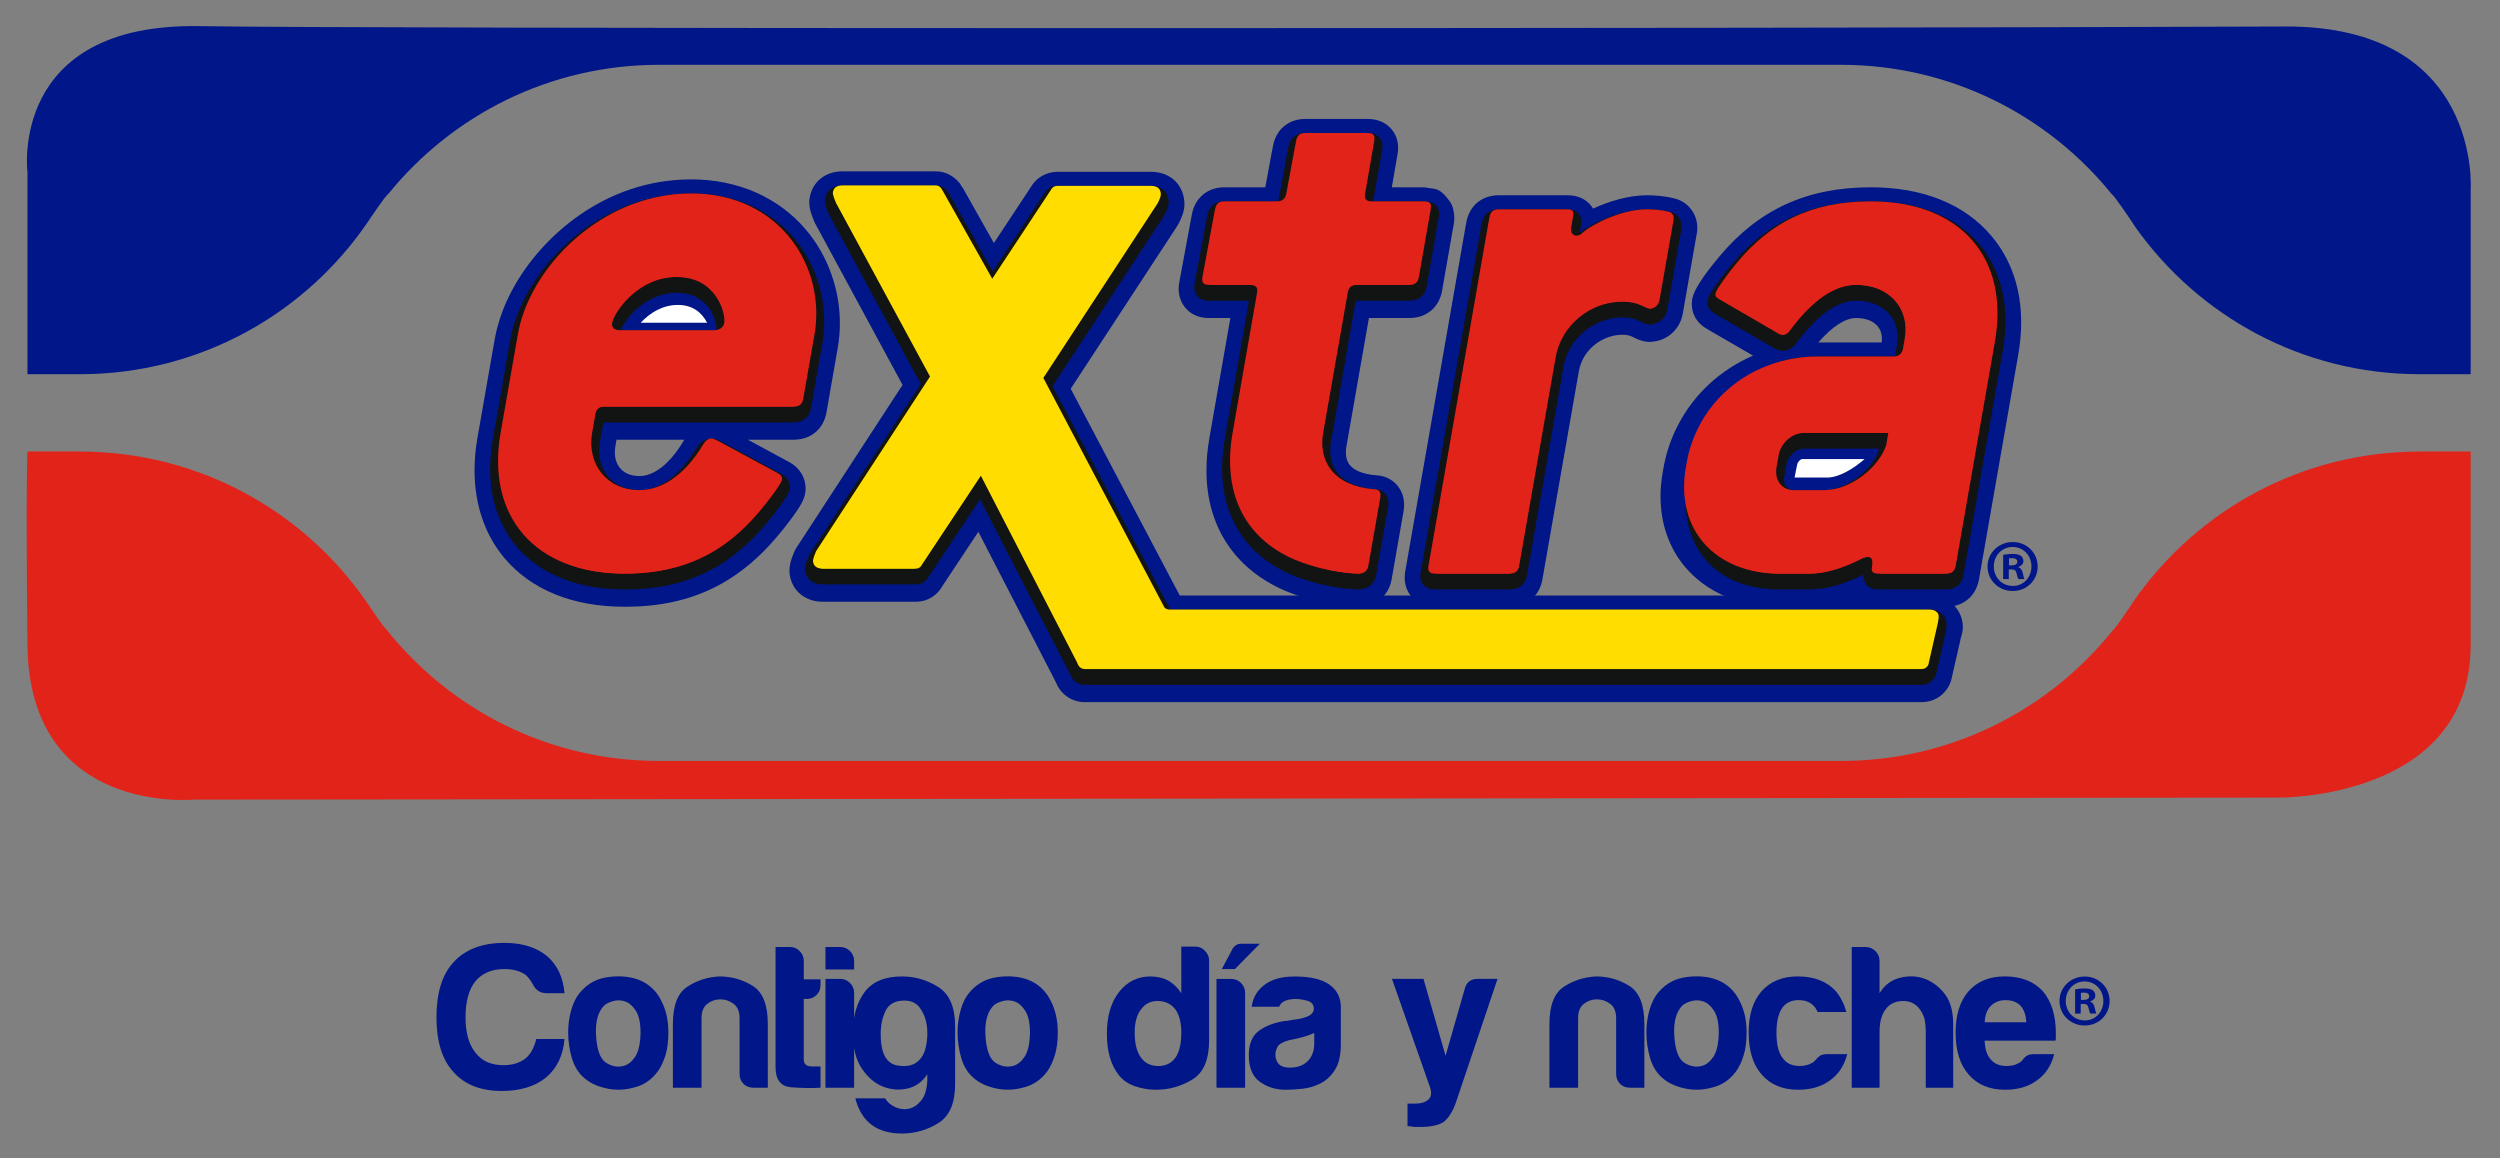 <?xml version="1.0" encoding="utf-8"?>
<!-- Generator: Adobe Illustrator 16.0.0, SVG Export Plug-In . SVG Version: 6.00 Build 0)  -->
<!DOCTYPE svg PUBLIC "-//W3C//DTD SVG 1.1//EN" "http://www.w3.org/Graphics/SVG/1.1/DTD/svg11.dtd">
<svg version="1.1" id="Layer_1" xmlns="http://www.w3.org/2000/svg" xmlns:xlink="http://www.w3.org/1999/xlink" x="0px" y="0px"
	 width="153.833px" height="71.268px" viewBox="0 0 153.833 71.268" enable-background="new 0 0 153.833 71.268"
	 xml:space="preserve">
<rect x="0" y="0" width="153.833" height="71.268" fill="#808080" stroke="none"/>
<g>
	<g>
		<path fill="#001689" d="M97.993,12.944c-0.05-0.09-0.105-0.179-0.174-0.26c-0.488-0.587-1.174-0.587-1.432-0.587h-4.159
			c-1.017,0-1.754,0.624-1.926,1.628l-0.026,0.139l-3.725,21.297c-0.127,0.731,0.123,1.214,0.354,1.489s0.662,0.604,1.402,0.604
			h4.599c0.014,0,0.045-0.002,0.076-0.004c0.973-0.033,1.68-0.654,1.846-1.622l2.246-12.819c0.034-0.202,0.096-0.401,0.18-0.595
			c0.442-1.017,1.486-1.699,2.594-1.699c0.356,0,0.521,0.08,0.731,0.182c0.228,0.109,0.538,0.26,0.954,0.26
			c0.108,0,0.358-0.054,0.463-0.079c0,0-0.12,0.029-0.186,0.045c0.831-0.123,1.5-0.771,1.654-1.637c0,0,0.867-4.961,0.868-4.969
			c0.017-0.101,0.024-0.201,0.024-0.3c0-0.835-0.554-1.552-1.38-1.736c-0.597-0.149-1.224-0.184-1.649-0.184
			C100.198,12.097,98.976,12.477,97.993,12.944z M92.469,37.25l-0.005,0.001c0.004,0,0.083-0.006,0.083-0.006
			C92.532,37.247,92.5,37.249,92.469,37.25z M92.465,37.251h0.004l0,0H92.465z"/>
		<path fill="#001689" d="M86.843,36.703c-0.198-0.234-0.408-0.616-0.408-1.156l0,0c0-0.126,0.011-0.259,0.036-0.401l0,0
			l3.725-21.297l0.025-0.136c0.174-1.04,0.955-1.701,2.007-1.698l0,0h4.159c0.259,0,0.98-0.001,1.494,0.617l0,0
			c0.056,0.065,0.104,0.135,0.146,0.205l0,0c0.979-0.454,2.179-0.82,3.302-0.822l0,0c0.43,0,1.063,0.035,1.666,0.186l0,0
			c0.865,0.193,1.446,0.945,1.445,1.817l0,0c0,0.104-0.008,0.208-0.025,0.311l0,0c-0.001,0.016-0.869,4.971-0.869,4.973l0,0
			c-0.16,0.9-0.855,1.575-1.723,1.704l0,0c-0.008,0.001-0.016,0.001-0.023,0l0,0c-0.096,0.018-0.197,0.033-0.266,0.033l0,0
			c-0.436,0.001-0.763-0.157-0.99-0.268l0,0c-0.211-0.101-0.352-0.172-0.695-0.173l0,0c-1.074,0-2.09,0.664-2.519,1.65l0,0
			c-0.081,0.188-0.14,0.381-0.175,0.575l0,0l-2.244,12.818c-0.17,1.003-0.916,1.659-1.924,1.691l0,0
			c-0.03,0.003-0.062,0.003-0.08,0.003l0,0h-4.599c-0.001,0-0.003,0-0.003,0l0,0C87.542,37.335,87.084,36.992,86.843,36.703
			L86.843,36.703z M92.907,37.172c0.012,0,0.043-0.003,0.073-0.005l0,0c0.938-0.034,1.604-0.62,1.768-1.554l0,0l2.247-12.819
			c0.035-0.209,0.096-0.414,0.184-0.613l0,0c0.457-1.047,1.527-1.748,2.67-1.748l0,0c0.367-0.002,0.559,0.087,0.768,0.189l0,0
			c0.227,0.109,0.521,0.251,0.918,0.251l0,0c0.082,0.001,0.31-0.045,0.421-0.071l0,0c0.015-0.003,0.022-0.005,0.022-0.005l0,0
			c0.012-0.002,0.023-0.002,0.035-0.001l0,0c0.695-0.188,1.236-0.769,1.371-1.524l0,0c0-0.005,0.814-4.656,0.867-4.954l0,0
			c0-0.008,0.002-0.012,0.002-0.014l0,0c0.016-0.098,0.023-0.193,0.023-0.287l0,0c-0.001-0.798-0.527-1.479-1.318-1.656l0,0
			c-0.586-0.147-1.207-0.181-1.629-0.181l0,0c-1.113-0.001-2.325,0.375-3.302,0.839l0,0c-0.038,0.019-0.087,0.003-0.108-0.036l0,0
			c-0.045-0.087-0.1-0.169-0.164-0.246l0,0c-0.46-0.556-1.111-0.557-1.367-0.557l0,0h-4.159c-0.981,0.004-1.675,0.59-1.845,1.562
			l0,0l-0.026,0.137l-3.724,21.296c-0.022,0.133-0.033,0.257-0.033,0.372l0,0c0,0.497,0.189,0.837,0.369,1.051l0,0
			c0.221,0.261,0.625,0.573,1.339,0.575l0,0h4.134c0.006-0.003,0.01-0.004,0.01-0.004h0.006l0.004-0.001v0.001h0.003l0,0v-0.001l0,0
			l0,0c0.028-0.001,0.055-0.003,0.073-0.004l0,0c0.002,0,0.004,0,0.004,0l0,0l0,0h0.002l0,0c0.014-0.001,0.027,0.002,0.039,0.009
			l0,0H92.907L92.907,37.172z M97.993,12.944l0.072-0.039L97.993,12.944L97.993,12.944z"/>
	</g>
	<g>
		<path fill="#001689" d="M105.877,15.816c-1.003,1.194-1.562,2.057-1.664,2.565c-0.002,0.008-0.002,0.019-0.004,0.025
			c-0.051,0.275-0.137,1.221,0.929,1.795c-0.013-0.006-0.024-0.013-0.036-0.019c0,0,2.301,1.335,2.951,1.712
			c-2.008,0.826-3.682,2.302-4.699,4.248c-0.447,0.843-0.758,1.756-0.921,2.707l-0.042,0.234c-0.087,0.498-0.131,0.987-0.131,1.463
			c0,1.633,0.506,3.113,1.48,4.273c1.316,1.568,3.359,2.434,5.751,2.434h1.858c0.879,0,1.809-0.092,2.82-0.498
			c0.004,0.006,0.008,0.013,0.012,0.018c0.333,0.393,0.813,0.48,1.426,0.48h4.158c0.017,0,0.049-0.002,0.08-0.004
			c0.97-0.035,1.676-0.654,1.846-1.618l2.414-13.804c0.119-0.686,0.178-1.351,0.178-1.991c0-2.044-0.608-3.836-1.801-5.256
			c-1.634-1.945-4.181-2.974-7.367-2.974C111.23,11.608,108.295,12.945,105.877,15.816z M114.215,19.486
			c0.604,0,1.097,0.189,1.385,0.532c0.219,0.26,0.283,0.569,0.283,0.847c0,0.104-0.012,0.197-0.026,0.288c-0.981,0-4.03,0-4.03,0
			c-0.043,0-0.083,0.008-0.125,0.008C112.624,20.065,113.486,19.486,114.215,19.486z M118.198,37.25
			c-0.003,0-0.006,0.001-0.006,0.001l0.09-0.006C118.264,37.246,118.231,37.249,118.198,37.25z M118.192,37.251h0.004l0,0H118.192z"
			/>
		<path fill="#001689" d="M114.145,36.856c-1.002,0.391-1.927,0.479-2.795,0.479l0,0h-1.858c-2.411,0.001-4.479-0.872-5.815-2.463
			l0,0c-0.986-1.174-1.5-2.676-1.5-4.325l0,0c0-0.48,0.045-0.975,0.133-1.478l0,0l0.042-0.235c0.164-0.957,0.478-1.879,0.929-2.729
			l0,0c1.002-1.914,2.633-3.378,4.59-4.221l0,0c-0.76-0.441-2.649-1.537-2.801-1.624l0,0c-0.816-0.454-0.972-1.137-0.969-1.558l0,0
			c0-0.134,0.016-0.242,0.027-0.313l0,0c0,0,0.002-0.013,0.006-0.024l0,0c0.111-0.544,0.676-1.403,1.682-2.603l0,0l0.063,0.053
			l-0.063-0.054c2.43-2.888,5.396-4.238,9.301-4.235l0,0c3.202-0.001,5.777,1.033,7.43,3.002l0,0
			c1.206,1.436,1.822,3.248,1.822,5.309l0,0c0,0.646-0.061,1.315-0.182,2.006l0,0l-2.414,13.804
			c-0.172,0.998-0.918,1.653-1.921,1.686l0,0c-0.033,0.002-0.063,0.003-0.085,0.003l0,0h-4.158c-0.002,0-0.004,0-0.004,0h-0.002
			C115,37.335,114.499,37.25,114.145,36.856L114.145,36.856z M119.766,37.17c0.012,0.002,0.044-0.001,0.077-0.003l0,0
			c0.933-0.036,1.6-0.62,1.767-1.55l0,0l2.414-13.804c0.119-0.682,0.178-1.341,0.178-1.977l0,0c0-2.028-0.604-3.799-1.781-5.202l0,0
			c-1.615-1.924-4.136-2.944-7.305-2.945l0,0c-3.867,0.002-6.77,1.325-9.176,4.179l0,0c-0.999,1.188-1.553,2.055-1.646,2.533l0,0
			c0,0-0.001,0.009-0.004,0.021l0,0c-0.012,0.061-0.024,0.159-0.024,0.28l0,0c0.003,0.383,0.126,0.98,0.87,1.403l0,0
			c0.003,0.003,0.006,0.004,0.006,0.004l0.002,0.001c0.006,0.003,0.012,0.007,0.018,0.01l0,0c0.005,0.005,0.011,0.007,0.017,0.01
			l0,0c0.003,0.002,0.007,0.003,0.009,0.006l0,0c0.321,0.187,2.311,1.341,2.908,1.688l0,0c0.027,0.016,0.043,0.045,0.041,0.076l0,0
			c-0.002,0.031-0.022,0.06-0.051,0.07l0,0c-1.99,0.818-3.649,2.281-4.66,4.21l0,0c-0.441,0.836-0.749,1.74-0.91,2.684l0,0
			l-0.043,0.233c-0.086,0.494-0.129,0.979-0.129,1.449l0,0c0,1.616,0.502,3.076,1.461,4.22l0,0c1.3,1.548,3.316,2.403,5.688,2.403
			l0,0h1.858c0.873,0,1.79-0.09,2.788-0.49l0,0c0.032-0.013,0.067-0.005,0.091,0.02l0,0c0.014,0.016,0.018,0.021,0.017,0.021l0,0
			c0.308,0.364,0.753,0.45,1.362,0.45l0,0h2.561c0.008-0.002,0.014-0.003,0.021-0.003l0,0l0,0l0,0h0.002l0,0l0,0
			c0.033-0.001,0.066-0.004,0.084-0.005l0,0c0.004,0,0.009,0,0.014,0l0,0h0.001l0,0c0,0,0.001,0,0.003,0.001l0,0h0.002l0,0h0.001
			l0,0l0.003,0.001l0,0l0,0l0,0l0.004,0.001l0,0l0,0l0,0l0.003,0.001l0,0h0.001l0,0h0.002l0,0h0.001l0,0
			c0,0,0.002,0.001,0.003,0.002l0,0h0.001l0,0l0.003,0.001l0,0l0,0l0,0c0.001,0.001,0.001,0.001,0.001,0.001l0,0H119.766
			L119.766,37.17z M111.625,21.197c-0.013-0.029-0.01-0.064,0.012-0.089l0,0c0.93-1.104,1.803-1.701,2.578-1.703l0,0v0.081v0.083
			c-0.654-0.004-1.461,0.507-2.328,1.502l0,0c0.421,0,2.939,0,3.898,0l0,0c0.009-0.066,0.017-0.134,0.017-0.206l0,0
			c0-0.267-0.063-0.554-0.267-0.794l0,0c-0.266-0.317-0.731-0.502-1.32-0.502l0,0v-0.083v-0.081c0.621,0,1.139,0.192,1.448,0.561
			l0,0c0.233,0.278,0.303,0.609,0.303,0.899l0,0c0,0.11-0.014,0.209-0.028,0.301l0,0c-0.006,0.04-0.041,0.069-0.081,0.069l0,0
			c-0.981,0-4.026,0-4.03,0l0,0c-0.033,0-0.072,0.008-0.125,0.009l0,0C111.668,21.244,111.64,21.225,111.625,21.197L111.625,21.197z
			"/>
	</g>
	<g>
		<path fill="#001689" d="M82.465,7.401h-2.133c-1.011,0-1.748,0.62-1.926,1.618l-0.049,0.256c0,0.004-0.007,0.021-0.007,0.024
			l-0.135,0.74c0,0-0.173,0.928-0.292,1.568c-0.829,0-2.58,0-2.58,0c-0.996,0-1.734,0.613-1.924,1.601l-0.031,0.156l-0.744,4.013
			c0.004-0.015,0.008-0.031,0.012-0.046c-0.058,0.254-0.064,0.502-0.023,0.759c0.002,0.014,0.004,0.027,0.008,0.042
			c0.121,0.625,0.652,1.355,1.749,1.355c0,0,0.716,0,1.416,0c-0.296,1.692-1.312,7.499-1.312,7.499
			c-0.118,0.677-0.176,1.331-0.176,1.959c0,3.355,1.668,5.966,4.751,7.314c1.593,0.684,3.478,0.994,4.556,0.994
			c0,0,0.157-0.015,0.215-0.02c0.883-0.09,1.548-0.701,1.709-1.598l0.736-4.215c0.021-0.122,0.03-0.241,0.03-0.358
			c0-0.438-0.138-0.833-0.403-1.145c-0.325-0.383-0.797-0.594-1.331-0.594c0.034,0,0.069,0.001,0.104,0.003
			c-0.819-0.063-1.41-0.297-1.706-0.679c-0.188-0.24-0.246-0.537-0.246-0.808c0-0.139,0.016-0.269,0.035-0.385
			c0,0,1.361-7.774,1.396-7.97c0.835,0,2.567,0,2.567,0c0.01,0,0.029-0.001,0.05-0.003c0.015-0.001,0.031-0.002,0.031-0.002
			s-0.002,0-0.006,0c0.978-0.03,1.685-0.651,1.851-1.623l0.727-4.156c0.063-0.364-0.013-0.944-0.229-1.245
			c-0.217-0.3-0.537-0.705-0.901-0.759l-0.622-0.092c0,0-1.135,0-2.088,0c0.166-0.96,0.367-2.115,0.367-2.115
			c0.025-0.141,0.037-0.272,0.037-0.396c0-0.504-0.195-0.861-0.382-1.085c-0.231-0.279-0.662-0.611-1.407-0.611H82.465z
			 M84.428,37.235c-0.044,0.005-0.085,0.014-0.129,0.016c0.021-0.001,0.15-0.018,0.172-0.02
			C84.471,37.231,84.44,37.234,84.428,37.235z"/>
		<path fill="#001689" d="M79.038,36.334c-3.111-1.355-4.805-4.006-4.801-7.389l0,0c0-0.633,0.058-1.292,0.177-1.974l0,0
			c0,0,0.978-5.595,1.294-7.402l0,0c-0.668,0-1.317,0-1.317,0l0,0c-1.138,0.003-1.706-0.766-1.83-1.423l0,0
			c-0.003-0.014-0.005-0.028-0.009-0.044l0,0c-0.018-0.114-0.027-0.226-0.027-0.337l0,0c0-0.141,0.016-0.28,0.045-0.421l0,0
			l0.74-3.997l0.03-0.156c0.192-1.021,0.973-1.67,2.005-1.665l0,0c0,0,1.657,0,2.512,0l0,0c0.117-0.638,0.278-1.5,0.278-1.502l0,0
			l0.136-0.741l0,0c0.003-0.021,0.005-0.016,0.008-0.024l0,0l0,0l0.047-0.256c0.181-1.031,0.961-1.688,2.008-1.685l0,0h2.133v0.082
			v0.083h-2.133c-0.976,0.004-1.67,0.586-1.845,1.55l0,0L78.439,9.29c-0.005,0.021-0.006,0.023-0.009,0.027l0,0l-0.134,0.738
			c0,0-0.173,0.926-0.292,1.568l0,0c-0.007,0.038-0.041,0.067-0.08,0.067l0,0c-0.415,0-1.059,0-1.6,0l0,0c-0.543,0-0.979,0-0.979,0
			h-0.001c-0.962,0.003-1.656,0.58-1.844,1.533l0,0l-0.029,0.156l-0.734,3.953c0,0.006,0,0.011-0.001,0.016l0,0
			c0,0.002,0,0.004-0.001,0.005l0,0c-0.002,0.01-0.004,0.019-0.006,0.027l0,0l-0.002,0.012c0,0.002,0,0.004-0.001,0.006l0,0
			c-0.025,0.124-0.036,0.245-0.036,0.367l0,0c0,0.103,0.008,0.205,0.025,0.312l0,0c0.002,0.013,0.004,0.025,0.007,0.039l0,0
			c0.119,0.595,0.612,1.287,1.668,1.288l0,0c0,0,0.716,0,1.416,0l0,0c0.024,0,0.046,0.012,0.063,0.03l0,0
			c0.016,0.018,0.022,0.042,0.019,0.066l0,0C75.59,21.194,74.576,27,74.576,27l0,0c-0.117,0.673-0.176,1.323-0.176,1.946l0,0
			c0.003,3.327,1.647,5.899,4.702,7.238l0,0c1.579,0.68,3.459,0.988,4.518,0.988l0,0c0,0,0.156-0.014,0.212-0.02l0,0
			c0.851-0.089,1.48-0.667,1.636-1.53l0,0l0.736-4.213c0.02-0.119,0.029-0.233,0.029-0.346l0,0c0-0.421-0.132-0.795-0.382-1.091l0,0
			c-0.287-0.337-0.692-0.534-1.157-0.563l0,0h-0.016l0,0h-0.001l0,0c-0.033-0.002-0.065-0.003-0.097-0.003l0,0
			c-0.013,0-0.025-0.003-0.037-0.008l0,0c-0.764-0.079-1.326-0.312-1.629-0.699l0,0c-0.204-0.262-0.264-0.577-0.264-0.859l0,0
			c0-0.143,0.016-0.278,0.035-0.397l0,0c0,0,0.34-1.944,0.687-3.912l0,0c0.343-1.969,0.692-3.962,0.709-4.059l0,0
			c0.007-0.039,0.042-0.068,0.082-0.068l0,0c0.835,0,2.567,0,2.567,0l0,0c0,0,0.023,0,0.047-0.002l0,0c0,0,0.012,0,0.017-0.002l0,0
			h0.007h0.003c0.942-0.031,1.608-0.618,1.771-1.555l0,0l0.729-4.157c0.013-0.076,0.02-0.165,0.02-0.26l0,0
			c0-0.324-0.085-0.716-0.235-0.923l0,0c-0.212-0.298-0.532-0.685-0.847-0.725l0,0l-0.613-0.091c-0.08,0-1.166,0-2.084,0l0,0
			c-0.025,0-0.048-0.011-0.063-0.03l0,0c-0.016-0.019-0.022-0.043-0.019-0.066l0,0c0.168-0.961,0.367-2.114,0.367-2.117l0,0
			c0.025-0.136,0.037-0.263,0.037-0.38l0,0c0-0.481-0.186-0.819-0.362-1.032l0,0c-0.222-0.265-0.626-0.58-1.345-0.581l0,0h-1.693
			V7.401V7.319h1.693c0.77-0.001,1.229,0.348,1.471,0.641l0,0c0.197,0.234,0.401,0.613,0.401,1.138l0,0
			c0,0.128-0.013,0.265-0.04,0.408l0,0c0,0-0.186,1.08-0.35,2.021l0,0c0.932,0,1.99,0,1.99,0l0,0h0.012l0.623,0.092
			c0.416,0.067,0.734,0.491,0.955,0.792l0,0c0.184,0.258,0.266,0.666,0.267,1.019l0,0c0,0.103-0.008,0.2-0.022,0.288l0,0
			l-0.729,4.156c-0.166,1.001-0.91,1.659-1.916,1.691l0,0c0,0-0.003,0-0.004,0l0,0c0,0-0.018,0.002-0.029,0.002l0,0
			c-0.021,0.002-0.04,0.003-0.057,0.003l0,0c0,0-1.641,0-2.498,0l0,0c-0.139,0.795-1.385,7.902-1.385,7.902l0,0
			c-0.02,0.111-0.033,0.238-0.033,0.369l0,0c0,0.261,0.057,0.537,0.229,0.759l0,0c0.268,0.346,0.822,0.578,1.607,0.645l0,0
			c0.527,0.017,0.998,0.236,1.325,0.622l0,0c0.276,0.326,0.423,0.742,0.423,1.197l0,0c0,0.12-0.012,0.245-0.031,0.373l0,0
			l-0.738,4.215c-0.123,0.698-0.548,1.235-1.143,1.499l0,0c0.006,0,0.012,0.002,0.018,0.005l0,0l0,0l0,0l0.002,0.001l0,0
			c0.012,0.006,0.021,0.014,0.03,0.025l0,0l0.001,0.001l0,0c0,0.001,0.002,0.001,0.002,0.002l0,0c0,0.001,0,0.001,0,0.002l0,0
			l0.001,0.001l0,0c0.001,0.001,0.001,0.002,0.001,0.002v0.001l0,0l0,0c0.006,0.01,0.009,0.021,0.012,0.032l0,0
			c0,0.008,0,0.015-0.002,0.021l0,0v0.002l0,0c0,0-0.001,0.001-0.001,0.002l0,0c0,0.001,0,0.001,0,0.001l0,0
			c0,0.001-0.001,0.003-0.001,0.004l0,0l0,0l0,0c0,0.002,0,0.003,0,0.004l0,0l0,0l0,0c-0.004,0.011-0.009,0.02-0.016,0.028l0,0
			c-0.009,0.009-0.02,0.018-0.031,0.022l0,0H84.5l0,0L84.5,37.308l0,0c0,0-0.001,0-0.002,0l0,0c0,0-0.001,0-0.001,0.002l0,0h-0.003
			l0,0h-0.001l0,0c-0.006,0.002-0.009,0.003-0.009,0.003l-0.006,0.001h-0.007l0,0c-0.016,0.002-0.057,0.008-0.094,0.011l0,0
			c-0.022,0.004-0.047,0.007-0.076,0.008l0,0h-0.006l0,0h-0.002l0,0h-0.002l0,0h-0.004l0,0l0,0l0,0l-0.004-0.001l0,0l0,0l0,0h-0.003
			l0,0c0-0.001-0.001-0.001-0.001-0.001l0,0c0,0-0.002,0-0.004-0.001l0,0l0,0l0,0c0,0-0.002,0-0.003-0.001l0,0h-0.001l0,0
			l-0.002-0.001l0,0l0,0l0,0c-0.002-0.001-0.004-0.001-0.004-0.002l0,0l0,0l0,0c-0.028-0.012-0.049-0.04-0.049-0.071l0,0
			c0-0.002,0-0.004,0-0.005l0,0v-0.001l0,0c0,0,0-0.001,0-0.002l0,0c-0.119,0.034-0.241,0.058-0.369,0.07l0,0
			c-0.059,0.005-0.215,0.019-0.223,0.02l0,0C82.532,37.335,80.645,37.024,79.038,36.334L79.038,36.334z"/>
	</g>
	<g>
		<path fill="#001689" d="M36.426,19.832L36.426,19.832c0.001,0.004-0.098,0.367-0.111,0.415c-0.016,0.1-0.026,0.198-0.026,0.297
			c0,0.399,0.138,0.786,0.393,1.093c0.345,0.413,0.857,0.64,1.443,0.64h5.825c0.986,0,1.795-0.642,1.962-1.561
			c0.001-0.004,0.003-0.008,0.003-0.013c0.131-0.747-0.163-2.007-0.976-2.973c-0.563-0.67-1.595-1.47-3.303-1.47
			C38.678,16.26,36.848,18.667,36.426,19.832z"/>
	</g>
	<g>
		<path fill="#001689" d="M31.653,17.769c-0.568,1.033-0.95,2.093-1.135,3.146l-1.063,6.07c-0.498,2.854,0.084,5.442,1.639,7.293
			c1.637,1.946,4.176,2.976,7.346,2.976l0,0c4.135,0,7.146-1.491,9.762-4.832c0-0.001,0.369-0.479,0.369-0.479
			c0.67-0.896,0.83-1.25,0.892-1.594c0.02-0.102,0.028-0.203,0.028-0.304c0-0.621-0.348-1.2-0.941-1.527
			c0,0-2.123-1.146-2.855-1.542c1.248,0,3.158,0,3.158,0c0.01,0,0.031-0.002,0.051-0.005c0.016,0,0.033-0.001,0.033-0.001h-0.007
			c0.971-0.029,1.679-0.652,1.847-1.62l0.693-3.963c0.443-2.535-0.273-5.216-1.916-7.17c-1.678-1.998-4.172-3.098-7.02-3.098
			C37.188,11.121,33.333,14.702,31.653,17.769z M42.28,26.977c-0.027,0.035-0.061,0.063-0.086,0.101
			c-0.019,0.025-0.035,0.053-0.052,0.08c-0.849,1.431-1.843,2.218-2.8,2.218c-0.533,0-0.967-0.178-1.249-0.514
			c-0.226-0.271-0.345-0.625-0.345-1.023c0-0.123,0.012-0.25,0.034-0.381c0,0,0.06-0.343,0.083-0.48
			C38.34,26.977,40.11,26.977,42.28,26.977z M50.424,32.422L50.424,32.422L50.424,32.422z"/>
		<path fill="#001689" d="M38.44,37.335c-3.186,0.001-5.754-1.035-7.408-3.004l0,0c-1.207-1.436-1.832-3.309-1.832-5.399l0,0
			c0-0.635,0.057-1.291,0.174-1.96l0,0l1.063-6.071c0.187-1.063,0.571-2.132,1.144-3.172l0,0c1.689-3.087,5.568-6.689,10.953-6.691
			l0,0c2.869,0,5.389,1.109,7.083,3.127l0,0c1.335,1.59,2.063,3.652,2.063,5.73l0,0c0,0.504-0.042,1.008-0.13,1.507l0,0
			l-0.692,3.963c-0.171,0.999-0.914,1.655-1.915,1.689l0,0l0,0l0,0h-0.005l0,0c-0.003,0-0.006,0-0.006,0h-0.003
			c-0.007,0-0.015,0-0.015,0h-0.004c-0.021,0.002-0.04,0.005-0.059,0.005l0,0c0,0-1.604,0-2.832,0l0,0
			c0.887,0.478,2.566,1.386,2.569,1.388l0,0c0.618,0.339,0.983,0.947,0.983,1.6l0,0c0,0.104-0.009,0.212-0.029,0.319l0,0
			c-0.064,0.362-0.236,0.731-0.908,1.628l0,0l-0.369,0.479c-2.623,3.355-5.666,4.864-9.816,4.863l0,0c-0.003,0-0.006,0-0.006,0
			H38.44z M31.725,17.809c-0.564,1.025-0.943,2.076-1.125,3.121l0,0L29.536,27c-0.115,0.661-0.172,1.309-0.172,1.933l0,0
			c0,2.058,0.615,3.891,1.795,5.293l0,0c1.617,1.924,4.129,2.945,7.281,2.947l0,0c4.114-0.004,7.09-1.476,9.695-4.801l0,0
			l0.369-0.478c0.669-0.894,0.818-1.235,0.877-1.559l0,0c0.019-0.097,0.027-0.193,0.027-0.289l0,0c0-0.591-0.33-1.143-0.898-1.456
			l0,0c0,0-2.123-1.146-2.855-1.541l0,0c-0.033-0.018-0.051-0.057-0.041-0.093l0,0c0.01-0.037,0.042-0.063,0.08-0.063l0,0
			c1.248,0,3.158,0,3.158,0l0,0c0,0,0.023-0.001,0.047-0.004l0,0h0.018l0,0c0.003,0,0.005,0,0.008-0.001l0,0
			c0.004,0,0.006,0,0.006,0h0.002c0.934-0.035,1.598-0.62,1.764-1.554l0,0l0.692-3.963c0.086-0.488,0.127-0.983,0.127-1.478l0,0
			c0.001-2.04-0.716-4.066-2.024-5.624l0,0c-1.662-1.978-4.13-3.067-6.957-3.067l0,0C37.227,11.202,33.393,14.761,31.725,17.809
			L31.725,17.809l-0.072-0.04L31.725,17.809L31.725,17.809z M38.03,28.915c-0.24-0.287-0.363-0.662-0.363-1.076l0,0
			c0-0.128,0.012-0.261,0.035-0.395l0,0c0,0,0.059-0.344,0.084-0.48l0,0c0.007-0.04,0.041-0.069,0.08-0.069l0,0
			c0.475,0,2.244,0,4.414,0l0,0v0.083v-0.083c0.032,0,0.061,0.019,0.074,0.047l0,0c0.014,0.027,0.012,0.062-0.008,0.086l0,0
			c-0.036,0.045-0.067,0.07-0.086,0.098l0,0c-0.016,0.023-0.031,0.049-0.047,0.074l0,0c-0.855,1.441-1.865,2.256-2.871,2.259l0,0
			h-0.004l0,0C38.79,29.458,38.331,29.272,38.03,28.915L38.03,28.915z M37.864,27.471c-0.021,0.126-0.032,0.249-0.032,0.367l0,0
			c0,0.382,0.112,0.717,0.325,0.969l0,0c0.265,0.315,0.669,0.484,1.186,0.486l0,0c0.908,0.003,1.889-0.758,2.729-2.179l0,0
			c0.012-0.02,0.023-0.036,0.035-0.056l0,0c-1.996,0-3.626,0-4.17,0l0,0C37.909,27.218,37.864,27.472,37.864,27.471L37.864,27.471z"
			/>
	</g>
	<g>
		<path fill="#001689" d="M51.84,10.627c-1.016,0-1.775,0.608-1.937,1.55c-0.018,0.096-0.026,0.189-0.026,0.28
			c0,0.302,0.084,0.577,0.165,0.796l0.148,0.374c0.021,0.051,0.022,0.053,0.05,0.1c0,0,4.718,8.714,5.393,9.963
			c-0.78,1.198-6.559,10.059-6.559,10.059c-0.046,0.07-0.086,0.146-0.119,0.224l-0.02,0.048l-0.121,0.305
			c-0.082,0.235-0.156,0.498-0.156,0.791c0,0.084,0.006,0.169,0.02,0.258c0.001,0.01,0.003,0.022,0.006,0.032
			c0.169,0.935,0.93,1.54,1.934,1.54h5.758c0.688,0,1.303-0.402,1.605-1.051c-0.029,0.063-0.063,0.122-0.1,0.178
			c0,0,1.26-1.899,2.326-3.511c1.428,2.772,4.785,9.284,4.807,9.329c0.02,0.041,0.084,0.179,0.084,0.179
			c0.012,0.026,0.006,0.015,0.02,0.041c0,0,0.021,0.039,0.039,0.071c0.324,0.59,0.922,0.941,1.603,0.941h51.491
			c0.734-0.008,1.346-0.404,1.65-1.062c0.041-0.087,0.072-0.178,0.093-0.272c0,0,0.579-2.545,0.585-2.567
			c0.07-0.214,0.117-0.43,0.117-0.64c0-0.598-0.279-1.15-0.803-1.509c-0.523-0.366-1.053-0.356-1.479-0.347c0,0-44.704,0-45.869,0
			c-0.555-1.052-6.11-11.58-6.758-12.81c0.776-1.187,6.587-10.063,6.587-10.063c0.03-0.047,0.064-0.108,0.089-0.158
			c0.152-0.31,0.335-0.68,0.335-1.153c0-0.111-0.011-0.23-0.034-0.354c-0.169-0.931-0.924-1.531-1.933-1.531h-5.757
			c-0.721,0-1.354,0.401-1.656,1.049c0.029-0.063,0.063-0.121,0.1-0.178c0,0-1.301,1.97-2.369,3.586
			c-0.906-1.611-1.974-3.503-1.974-3.503c-0.013-0.022,0.06,0.109,0.047,0.089c0,0-0.183-0.287-0.228-0.358
			c-0.336-0.445-0.85-0.714-1.396-0.714H51.84z M67.575,40.903l0.003,0.004L67.575,40.903L67.575,40.903z M58.965,11.295
			c0,0,0.023,0.038,0.029,0.046c0.012,0.018,0.028,0.029,0.04,0.046C59.03,11.382,58.965,11.293,58.965,11.295z M59.036,11.39
			l-0.001-0.003L59.036,11.39z M72.764,12.188c0,0.005,0.002,0.01,0.004,0.015c-0.002-0.01-0.004-0.018-0.006-0.027
			C72.762,12.179,72.762,12.184,72.764,12.188z M50.042,13.253L50.042,13.253L50.042,13.253z M65.151,42.174L65.151,42.174
			L65.151,42.174z M65.176,42.219c0,0-0.012-0.02-0.02-0.037c-0.002-0.002-0.004-0.005-0.006-0.008
			C65.151,42.174,65.177,42.221,65.176,42.219z"/>
		<path fill="#001689" d="M66.758,43.207c-0.688,0.001-1.301-0.35-1.646-0.937l0,0c-0.003-0.002-0.005-0.006-0.008-0.01l0,0
			l-0.025-0.045c-0.003-0.005-0.004-0.01-0.006-0.016l0,0c-0.015-0.025-0.027-0.05-0.027-0.05l0,0
			c-0.014-0.024-0.012-0.024-0.022-0.046l0,0c0,0-0.063-0.138-0.081-0.177l0,0c-0.023-0.043-3.281-6.364-4.742-9.202l0,0
			c-0.934,1.409-1.987,2.997-2.208,3.331l0,0c-0.332,0.601-0.941,0.972-1.616,0.971l0,0h-5.758
			c-1.038,0.002-1.841-0.633-2.016-1.606l0,0c-0.002-0.012-0.004-0.024-0.006-0.035l0,0c-0.014-0.092-0.021-0.183-0.021-0.27l0,0
			c0-0.308,0.079-0.579,0.163-0.821l0,0l0.121-0.306l0.021-0.049c0.034-0.082,0.077-0.163,0.126-0.237l0,0
			c0,0,5.654-8.671,6.531-10.017l0,0c-0.371-0.688-1.689-3.123-2.927-5.406l0,0c-1.264-2.334-2.441-4.509-2.444-4.514l0,0
			c-0.022-0.044-0.031-0.056-0.053-0.108l0,0l-0.148-0.376c-0.082-0.223-0.17-0.508-0.17-0.824l0,0c0-0.096,0.009-0.194,0.027-0.295
			l0,0c0.166-0.98,0.969-1.621,2.018-1.618l0,0v0.083v0.082c-0.982,0.003-1.699,0.58-1.855,1.482l0,0
			c-0.018,0.09-0.023,0.179-0.023,0.266l0,0c-0.001,0.286,0.079,0.553,0.156,0.766l0,0l0.149,0.373
			c0.021,0.049,0.017,0.04,0.045,0.092l0,0c0,0,4.719,8.714,5.395,9.962l0,0c0.015,0.026,0.013,0.06-0.004,0.085l0,0
			c-0.39,0.599-2.03,3.114-3.572,5.479l0,0c-1.542,2.364-2.986,4.58-2.986,4.58l0,0c-0.043,0.065-0.081,0.138-0.112,0.211l0,0
			l-0.02,0.047l-0.119,0.301c-0.081,0.231-0.152,0.485-0.152,0.764l0,0c0,0.079,0.006,0.161,0.018,0.243l0,0
			c0.002,0.012,0.004,0.022,0.006,0.032l0,0c0.165,0.896,0.882,1.468,1.854,1.471l0,0h5.758c0.584-0.001,1.113-0.303,1.426-0.808
			l0,0c0.002-0.009,0.006-0.019,0.011-0.027l0,0h0.001l0,0c0.025-0.038,0.049-0.077,0.069-0.118l0,0
			c0.008-0.016,0.017-0.031,0.023-0.048l0,0c0.001-0.003,0.003-0.007,0.005-0.01l0,0c0.008-0.013,0.021-0.024,0.035-0.03l0,0h0.002
			l0,0c0-0.001,0.002-0.001,0.002-0.001l0,0c0-0.001,0-0.001,0-0.001h0.001c0.355-0.537,1.333-2.011,2.188-3.302l0,0
			c0.016-0.024,0.045-0.039,0.074-0.037l0,0c0.029,0.002,0.055,0.019,0.068,0.044l0,0c1.428,2.771,4.784,9.283,4.809,9.332l0,0
			c0.019,0.041,0.081,0.179,0.081,0.179l0,0c0.016,0.031,0.005,0.009,0.019,0.036l0,0c0,0,0.021,0.04,0.039,0.071l0,0
			c0.311,0.563,0.878,0.899,1.529,0.899l0,0h51.49c0.705-0.008,1.285-0.384,1.578-1.014l0,0c0.037-0.082,0.066-0.168,0.086-0.257
			l0,0c0,0,0.579-2.542,0.588-2.574l0,0c0.068-0.209,0.113-0.417,0.113-0.614l0,0c-0.002-0.572-0.266-1.097-0.768-1.44l0,0
			c-0.424-0.296-0.846-0.336-1.224-0.336l0,0c-0.07,0-0.14,0-0.208,0.003l0,0c0,0-44.704,0-45.869,0l0,0
			c-0.031,0-0.06-0.018-0.074-0.045l0,0c-0.555-1.051-6.109-11.579-6.758-12.809l0,0c-0.014-0.025-0.012-0.058,0.006-0.083l0,0
			c0.775-1.187,6.586-10.063,6.586-10.063l0,0c0.028-0.043,0.063-0.104,0.084-0.15l0,0c0.153-0.31,0.326-0.664,0.326-1.116l0,0
			c0-0.106-0.01-0.219-0.033-0.34l0,0c-0.164-0.892-0.875-1.462-1.851-1.464l0,0h-5.757c-0.614,0-1.162,0.304-1.477,0.809l0,0
			c-0.003,0.009-0.006,0.018-0.012,0.025l0,0c-0.032,0.049-0.062,0.102-0.086,0.155l0,0c-0.003,0.003-0.006,0.008-0.007,0.012l0,0
			c-0.007,0.015-0.019,0.028-0.034,0.037l0,0l0,0l0,0l-0.002,0.001l0,0l0,0l0,0c-0.002,0.001-0.004,0.002-0.004,0.002h-0.001
			l-0.001,0.001l0,0h-0.001l0,0l-0.001,0.001l0,0c-0.363,0.549-1.373,2.076-2.231,3.377l0,0c-0.017,0.024-0.044,0.038-0.071,0.037
			l0,0c-0.029-0.001-0.056-0.017-0.07-0.041l0,0c-0.777-1.381-1.672-2.969-1.91-3.394l0,0c-0.002-0.002-0.004-0.004-0.006-0.005l0,0
			l0,0l0,0v-0.002l0,0c-0.002-0.002-0.004-0.004-0.006-0.006l0,0c-0.001-0.002-0.002-0.003-0.002-0.004l0,0
			c0-0.001-0.184-0.287-0.225-0.353l0,0c-0.321-0.426-0.813-0.683-1.33-0.683l0,0H51.84v-0.082v-0.083h5.758
			c0.542,0.001,1.053,0.253,1.406,0.678l0,0c0.002,0.001,0.004,0.004,0.006,0.005l0,0l0,0l0,0l0,0l0,0
			c0.002,0.002,0.004,0.004,0.004,0.004h0.002c0.008,0.007,0.014,0.014,0.02,0.022l0,0l0,0c-0.004-0.007-0.008-0.011-0.012-0.016
			l0,0c0.002,0.002,0.004,0.003,0.004,0.005l0,0c0.002,0.002,0.003,0.003,0.004,0.004l0,0c0.002,0.003,0.004,0.007,0.008,0.01l0,0
			c0.005,0.007,0.012,0.016,0.019,0.025l0,0c0.015,0.019,0.031,0.041,0.037,0.05l0,0l0,0c0.001,0.001,0.002,0.002,0.003,0.003l0,0
			c0.001,0.002,0.002,0.003,0.004,0.004l0,0v0.001l0,0v0.001l0,0l0,0l0,0l0.002,0.003c0.009,0.012,0.014,0.025,0.014,0.04l0,0
			c0.03,0.048,0.066,0.104,0.098,0.152l0,0c0,0,0.002,0.002,0.004,0.002l0,0c0.01,0.007,0.02,0.015,0.025,0.025l0,0
			c0,0.003,0,0.004,0,0.004l0,0c0,0,0.002,0.002,0.002,0.004l0,0c0,0,0.001,0,0.002,0.001l0,0v-0.001v0.001
			c0.031,0.058,1.027,1.825,1.906,3.384l0,0c0.941-1.426,2.035-3.082,2.256-3.414l0,0c0.335-0.6,0.962-0.969,1.664-0.969l0,0h5.757
			c1.031-0.001,1.825,0.62,2.009,1.575l0,0c0.001,0.003,0.002,0.007,0.002,0.011l0,0v0.002l0,0h0.002
			c0.001,0.007,0.002,0.017,0.004,0.027l0,0c0.001,0.005,0.001,0.01,0.001,0.015l0,0c0.021,0.118,0.032,0.231,0.032,0.34l0,0
			c0,0.495-0.191,0.88-0.344,1.188l0,0c-0.025,0.054-0.063,0.117-0.094,0.168l0,0c0,0-5.689,8.689-6.561,10.023l0,0
			c0.734,1.393,6.048,11.465,6.711,12.722l0,0c1.006,0,12.234,0,23.322,0l0,0c11.322,0,22.498,0,22.498,0l-0.002,0.001
			c0.068-0.003,0.137-0.005,0.21-0.005l0,0c0.389,0,0.856,0.044,1.317,0.366l0,0c0.545,0.373,0.839,0.952,0.839,1.576l0,0
			c-0.001,0.223-0.05,0.446-0.12,0.658l0,0c-0.005,0.021-0.584,2.564-0.584,2.566l0,0c-0.022,0.101-0.056,0.196-0.1,0.29l0,0
			c-0.314,0.684-0.96,1.103-1.725,1.109l0,0H66.758L66.758,43.207z M59.206,11.783c-0.006-0.002-0.013-0.003-0.018-0.006l0,0l0,0
			l0,0l0,0h-0.001C59.194,11.78,59.2,11.781,59.206,11.783L59.206,11.783z M59.154,11.747c-0.003-0.004-0.005-0.009-0.006-0.012l0,0
			C59.15,11.739,59.152,11.743,59.154,11.747L59.154,11.747z M59.305,11.689c-0.001-0.003-0.002-0.006-0.002-0.01l0,0
			c0,0.001,0,0.004,0,0.006l0,0C59.304,11.686,59.305,11.688,59.305,11.689L59.305,11.689z M59.299,11.669
			c0-0.001-0.001-0.001-0.002-0.002l0,0C59.298,11.669,59.298,11.669,59.299,11.669L59.299,11.669z M59.042,11.267L59.042,11.267
			L59.042,11.267L59.042,11.267L59.042,11.267L59.042,11.267L59.042,11.267z M59.042,11.263L59.042,11.263L59.042,11.263
			c-0.002-0.004-0.004-0.005-0.004-0.006l0,0v-0.001l0,0l-0.001-0.002h-0.001l0,0C59.038,11.257,59.04,11.259,59.042,11.263
			L59.042,11.263z M59.004,11.223L59.004,11.223L59.004,11.223L59.004,11.223L59.004,11.223L59.004,11.223L59.004,11.223z
			 M67.506,40.947l-0.002-0.003l-0.002-0.002l0,0c-0.02-0.035-0.01-0.08,0.021-0.104l0,0c0.034-0.024,0.08-0.022,0.109,0.007l0,0
			l0,0l0.014,0.018v-0.001l0.002,0.004l0,0l0.001,0.002c0.021,0.04,0.007,0.089-0.032,0.11l0,0c-0.014,0.008-0.027,0.012-0.04,0.012
			l0,0C67.548,40.989,67.521,40.974,67.506,40.947L67.506,40.947z M67.517,40.961l0.048-0.049L67.517,40.961L67.517,40.961z
			 M67.575,40.903L67.575,40.903L67.575,40.903L67.575,40.903z M59.023,11.238c-0.001-0.002-0.003-0.004-0.007-0.007l0,0l0,0l0,0
			c-0.002-0.001-0.004-0.002-0.006-0.004l0,0C59.015,11.23,59.02,11.233,59.023,11.238L59.023,11.238L59.023,11.238L59.023,11.238z"
			/>
	</g>
	<g>
		<path fill="#FFFFFF" d="M39.42,19.86c0.604-0.638,1.367-1.096,2.293-1.096c0.931,0,1.472,0.482,1.801,1.096H39.42z"/>
	</g>
	<g>
		<path fill="#FFFFFF" d="M110.592,28.559c0.023-0.135,0.201-0.297,0.285-0.313c0,0,1.973,0,3.859,0
			c-0.694,0.608-1.598,1.14-2.301,1.14c0,0-1.452,0-2.01,0C110.473,29.117,110.592,28.559,110.592,28.559z"/>
	</g>
	<g>
		<path fill="#E2231A" d="M92.934,35.78c0.32-0.01,0.489-0.157,0.545-0.486l2.246-12.825c0.055-0.314,0.148-0.616,0.273-0.905l0,0
			c0.648-1.485,2.163-2.521,3.85-2.521c1.027,0,1.391,0.441,1.686,0.441c0.011,0,0.018-0.005,0.027-0.006
			c0.238-0.014,0.497-0.203,0.555-0.533l0.866-4.942c0.037-0.245-0.072-0.439-0.308-0.49c-0.375-0.098-0.858-0.147-1.346-0.147
			c-1.567,0-3.392,0.932-3.977,1.47c-0.115,0.098-0.17,0.146-0.37,0.146c-0.194,0-0.354-0.194-0.302-0.489l0.117-0.686
			c0.074-0.392-0.068-0.441-0.41-0.441h-4.159c-0.342,0-0.517,0.147-0.576,0.49l-0.03,0.159l0,0l-3.72,21.28
			c-0.06,0.34,0.062,0.487,0.406,0.487h4.599C92.917,35.781,92.923,35.78,92.934,35.78L92.934,35.78z"/>
		<path fill="#121413" d="M92.907,36.271h-4.599c-0.2-0.003-0.419-0.029-0.625-0.189l0,0c-0.212-0.165-0.292-0.439-0.286-0.638l0,0
			c0-0.083,0.01-0.16,0.023-0.234l0,0l3.721-21.286l0.028-0.151c0.04-0.235,0.136-0.485,0.349-0.665l0,0
			c0.211-0.18,0.475-0.233,0.71-0.233l0,0h4.159c0.12,0.003,0.238,0.003,0.389,0.042l0,0c0.145,0.032,0.356,0.157,0.449,0.357l0,0
			c0.064,0.128,0.079,0.252,0.079,0.359l0,0c0,0.089-0.01,0.174-0.024,0.255l0,0l-0.073,0.433c0.376-0.293,0.925-0.602,1.579-0.875
			l0,0c0.768-0.316,1.662-0.568,2.543-0.571l0,0c0.518,0.002,1.025,0.051,1.459,0.161l0,0c0.192,0.042,0.383,0.153,0.508,0.318l0,0
			c0.129,0.165,0.184,0.366,0.182,0.556l0,0c0,0.054-0.003,0.111-0.012,0.168l0,0l-0.002,0.009l-0.865,4.942
			c-0.096,0.529-0.504,0.881-0.95,0.932l0,0c-0.03,0.007-0.069,0.013-0.114,0.013l0,0c-0.199-0.003-0.334-0.063-0.445-0.112l0,0
			c-0.111-0.051-0.207-0.101-0.314-0.148l0,0c-0.219-0.091-0.48-0.179-0.926-0.18l0,0c-1.484-0.003-2.833,0.92-3.401,2.228l0,0
			c-0.11,0.253-0.192,0.519-0.239,0.794l0,0l-2.246,12.822c-0.037,0.229-0.133,0.47-0.332,0.647l0,0
			c-0.195,0.173-0.442,0.235-0.666,0.244l0,0c-0.012,0.001-0.029,0.004-0.054,0.004l0,0H92.907L92.907,36.271z M92.937,35.907
			l-0.003-0.127l0.002,0.112L92.937,35.907L92.937,35.907z M92.887,35.292c0.008,0,0.018-0.002,0.029-0.002l0,0l0,0
			c0.028-0.001,0.05-0.003,0.063-0.007l0,0c0.006-0.014,0.014-0.038,0.02-0.074l0,0l2.244-12.824
			c0.062-0.355,0.168-0.696,0.308-1.018l0,0c0.728-1.663,2.409-2.812,4.298-2.814l0,0c0.512-0.001,0.908,0.101,1.198,0.214l0,0
			c0.24,0.097,0.421,0.192,0.488,0.222l0,0c0.013-0.003,0.083-0.027,0.1-0.129l0,0l0.856-4.891
			c-0.314-0.074-0.736-0.117-1.162-0.115l0,0c-0.687-0.003-1.486,0.21-2.17,0.494l0,0c-0.68,0.278-1.26,0.642-1.475,0.846l0,0
			l-0.018,0.015c-0.053,0.042-0.127,0.114-0.26,0.179l0,0c-0.138,0.064-0.289,0.083-0.425,0.082l0,0
			c-0.227,0.002-0.447-0.104-0.589-0.271l0,0c-0.145-0.164-0.213-0.379-0.212-0.595l0,0c-0.001-0.064,0.005-0.133,0.019-0.202l0,0
			l0.094-0.548h-4.065c-0.036-0.001-0.061,0.002-0.075,0.004l0,0c-0.005,0.015-0.014,0.043-0.021,0.086l0,0l-0.028,0.154
			l-3.706,21.194H92.887L92.887,35.292z"/>
	</g>
	<g>
		<path fill="#E2231A" d="M87.84,12.903c-0.061-0.006-0.127-0.029-0.209-0.029h-3.232c-0.339,0-0.462-0.146-0.398-0.487l0.561-3.231
			c0.064-0.341-0.059-0.487-0.402-0.487h-1.693H81.09h-0.758c-0.342,0-0.518,0.146-0.578,0.487l-0.051,0.271l-0.006,0.015l0,0
			l-0.135,0.741l-0.41,2.204c-0.064,0.33-0.232,0.474-0.551,0.483c-0.01,0-0.02,0.004-0.027,0.004h-3.23
			c-0.344,0-0.514,0.149-0.579,0.49l-0.032,0.161l0,0l-0.74,3.999c-0.021,0.097-0.019,0.175-0.008,0.242l0,0
			c0.033,0.17,0.16,0.249,0.405,0.249h2.556c0.004,0,0.004,0,0.004,0c0.035,0,0.061,0.007,0.092,0.011l0,0
			c0.262,0.031,0.361,0.174,0.307,0.479l-1.504,8.615c-0.626,3.571,0.639,6.41,3.773,7.783c1.366,0.586,3.078,0.878,4.008,0.878
			c0.011,0,0.02-0.001,0.029-0.003v0.002c0.277-0.013,0.488-0.16,0.545-0.486l0.736-4.209c0.049-0.295-0.061-0.493-0.354-0.493
			c-2.513-0.192-3.47-1.71-3.163-3.472l1.414-8.071l0.094-0.544c0.061-0.343,0.234-0.489,0.578-0.489h3.227
			c0.012,0,0.018-0.003,0.035-0.003c0.313-0.011,0.484-0.156,0.541-0.485c0,0,0.729-4.17,0.729-4.174
			C88.036,13.353,88.182,12.931,87.84,12.903z"/>
		<path fill="#121413" d="M79.421,35.35c-1.383-0.604-2.452-1.498-3.161-2.614l0,0c-0.713-1.118-1.061-2.448-1.061-3.904l0,0
			c0-0.579,0.055-1.18,0.162-1.797l0,0l1.49-8.53H74.39c-0.175-0.001-0.356-0.024-0.54-0.135l0,0
			c-0.186-0.107-0.314-0.324-0.346-0.508l0,0l-0.002-0.014c-0.01-0.055-0.016-0.118-0.016-0.184l0,0c0-0.075,0.01-0.154,0.025-0.235
			l0,0l0.742-4l0.029-0.158c0.045-0.229,0.141-0.474,0.35-0.652l0,0c0.211-0.179,0.475-0.235,0.711-0.233l0,0h3.195
			c0.012-0.002,0.027-0.002,0.047-0.003l0,0l0,0c0.031-0.002,0.051-0.005,0.063-0.007l0,0c0.006-0.015,0.016-0.04,0.023-0.078l0,0
			l0.41-2.203l0.133-0.741c0.006-0.021,0.01-0.042,0.018-0.062l0,0l0.04-0.223c0.04-0.233,0.14-0.481,0.351-0.66l0,0
			c0.211-0.178,0.474-0.231,0.709-0.23l0,0h0.758h1.375h1.693c0.196,0.002,0.41,0.026,0.619,0.184l0,0
			c0.211,0.16,0.295,0.437,0.288,0.636l0,0c0,0.085-0.009,0.165-0.023,0.24l0,0l-0.545,3.147h3.134c0.131,0,0.225,0.025,0.248,0.029
			l0,0l0.002,0.001l-0.041,0.487l-0.033,0.414l0.033-0.414l0.041-0.487c0.199,0.009,0.432,0.127,0.544,0.303l0,0
			c0.114,0.171,0.13,0.329,0.131,0.445l0,0c-0.003,0.14-0.026,0.242-0.044,0.3l0,0c0,0.006-0.002,0.013-0.003,0.021l0,0
			c-0.005,0.03-0.013,0.075-0.022,0.133l0,0c-0.021,0.114-0.049,0.277-0.083,0.474l0,0c-0.069,0.391-0.159,0.912-0.251,1.435l0,0
			c-0.182,1.043-0.364,2.085-0.364,2.083l0,0c-0.037,0.229-0.133,0.471-0.332,0.647l0,0c-0.191,0.17-0.435,0.234-0.653,0.243l0,0
			c-0.021,0.003-0.046,0.005-0.072,0.005l0,0h-3.227c-0.037,0-0.062,0.003-0.075,0.006l0,0c-0.006,0.015-0.013,0.041-0.021,0.078
			l0,0l-0.096,0.545l-1.414,8.07c-0.031,0.185-0.047,0.363-0.047,0.537l0,0c0.004,0.633,0.205,1.154,0.629,1.565l0,0
			c0.424,0.406,1.104,0.715,2.119,0.797l0,0c0.208,0.001,0.445,0.072,0.611,0.249l0,0c0.172,0.181,0.226,0.412,0.225,0.604l0,0
			c0,0.068-0.006,0.138-0.018,0.211l0,0l-0.736,4.212c-0.043,0.249-0.163,0.488-0.359,0.649l0,0
			c-0.191,0.161-0.424,0.229-0.64,0.238l0,0c-0.017,0.002-0.034,0.004-0.058,0.004l0,0C82.604,36.266,80.875,35.969,79.421,35.35
			L79.421,35.35z M77.631,17.781c0.166,0.166,0.225,0.397,0.221,0.578l0,0c0,0.08-0.009,0.154-0.021,0.229l0,0l-1.506,8.615
			c-0.099,0.565-0.147,1.11-0.147,1.628l0,0c0.001,1.303,0.308,2.436,0.907,3.378l0,0c0.6,0.941,1.498,1.703,2.727,2.242l0,0
			c1.266,0.549,2.938,0.838,3.786,0.841l0,0c0.021-0.003,0.04-0.004,0.062-0.004l0,0c0.021-0.003,0.034-0.008,0.034-0.008
			l0.003-0.001c0-0.001,0.002-0.001,0.004-0.007l0,0c0.004-0.008,0.014-0.028,0.02-0.063l0,0l0.723-4.139
			c-1.136-0.103-2.025-0.472-2.637-1.059l0,0c-0.633-0.602-0.935-1.422-0.932-2.271l0,0c0-0.233,0.021-0.469,0.063-0.706l0,0
			l1.414-8.071l0.096-0.543c0.039-0.232,0.135-0.482,0.347-0.662l0,0c0.212-0.18,0.476-0.233,0.712-0.232l0,0H86.7
			c0.018-0.002,0.039-0.004,0.058-0.004l0,0c0.023-0.001,0.038-0.002,0.05-0.005l0,0c0.005-0.015,0.012-0.038,0.018-0.074l0,0
			c0-0.001,0.182-1.032,0.361-2.07l0,0c0.15-0.86,0.305-1.735,0.352-2.009l0,0h-3.139c-0.193-0.002-0.408-0.026-0.616-0.186l0,0
			c-0.212-0.161-0.295-0.436-0.286-0.636l0,0c0-0.084,0.009-0.166,0.022-0.239l0,0l0.544-3.147h-1.598H81.09h-0.758
			c-0.037,0-0.061,0.004-0.076,0.007l0,0c-0.006,0.015-0.014,0.041-0.021,0.082l0,0l-0.052,0.271
			c-0.004,0.021-0.008,0.039-0.014,0.058l0,0l-0.127,0.698l-0.41,2.207c-0.043,0.227-0.139,0.463-0.338,0.638l0,0
			c-0.191,0.168-0.432,0.231-0.648,0.241l0,0c-0.017,0.002-0.04,0.005-0.072,0.006l0,0h-3.23c-0.036,0-0.061,0.003-0.075,0.005l0,0
			c-0.006,0.016-0.015,0.045-0.024,0.091l0,0l-0.03,0.154l-0.726,3.912h2.457c0.004,0,0.004,0,0.004,0l0,0
			c0.051,0,0.094,0.006,0.121,0.01l0,0c0.016,0.003,0.025,0.004,0.029,0.005l0,0C77.268,17.561,77.467,17.617,77.631,17.781
			L77.631,17.781z M87.8,13.39l0.006-0.065L87.8,13.39L87.8,13.39z"/>
	</g>
	<g>
		<path fill="#E2231A" d="M44.566,20.365c-0.045,0.241-0.274,0.438-0.616,0.438h-0.072h-5.753c-0.343,0-0.503-0.197-0.46-0.438
			c0.008-0.048,0.025-0.104,0.049-0.169c0.285-0.786,1.701-2.669,3.923-2.669C44.083,17.527,44.668,19.776,44.566,20.365
			L44.566,20.365z M36.536,26.538l0.094-0.545c0.062-0.343,0.234-0.488,0.574-0.488h11.648c0.014,0,0.021-0.005,0.033-0.005l0,0
			c0.318-0.01,0.484-0.152,0.542-0.486l0.694-3.965c0.709-4.06-2.059-8.662-7.588-8.662c-4.34,0-7.955,2.787-9.68,5.937l0,0
			c-0.493,0.897-0.83,1.824-0.986,2.726l-1.064,6.071c-0.888,5.088,2.061,8.661,7.637,8.661c4.258,0,6.729-1.811,8.684-4.307
			c0.123-0.152,0.238-0.307,0.352-0.454c0.001-0.031,0.001-0.063-0.003-0.093c0.004,0.03,0.004,0.062,0.003,0.093
			c0.345-0.463,0.613-0.865,0.641-1.016c0.026-0.146-0.047-0.291-0.227-0.39l-3.354-1.811c-0.358-0.195-0.627-0.341-0.773-0.341
			c-0.145,0-0.309,0.097-0.441,0.29c-1.249,2.104-2.711,2.889-3.979,2.889c-2.008,0-3.241-1.615-2.908-3.522L36.536,26.538z"/>
		<path fill="#121413" d="M38.44,36.271c-2.549,0.001-4.628-0.724-6.07-2.037l0,0c-1.443-1.311-2.215-3.197-2.211-5.381l0,0
			c0-0.585,0.054-1.192,0.164-1.818l0,0l1.063-6.07c0.168-0.962,0.523-1.938,1.039-2.876l0,0c1.803-3.286,5.55-6.184,10.108-6.191
			l0,0c2.602-0.002,4.672,0.982,6.065,2.467l0,0c1.395,1.484,2.121,3.45,2.121,5.415l0,0c0,0.453-0.039,0.905-0.117,1.354l0,0
			l-0.693,3.964c-0.039,0.229-0.129,0.469-0.33,0.647l0,0c-0.191,0.17-0.431,0.232-0.646,0.243l0,0
			c-0.021,0.003-0.049,0.006-0.079,0.006l0,0H37.204c-0.034,0-0.059,0.002-0.072,0.006l0,0c-0.006,0.015-0.014,0.041-0.021,0.077
			l0,0l-0.094,0.544l-0.481-0.083l0.48,0.085l-0.1,0.582c-0.033,0.181-0.047,0.357-0.047,0.529l0,0c0,0.696,0.246,1.293,0.668,1.722
			l0,0c0.424,0.425,1.026,0.696,1.805,0.698l0,0c1.055-0.002,2.357-0.639,3.557-2.648l0,0l0.02-0.03
			c0.193-0.278,0.477-0.494,0.844-0.5l0,0c0.229,0.008,0.357,0.075,0.514,0.143l0,0c0.152,0.071,0.313,0.16,0.492,0.257l0,0
			l3.355,1.813c0.264,0.136,0.489,0.425,0.486,0.76l0,0c0,0.049-0.004,0.097-0.014,0.146l0,0c-0.027,0.133-0.066,0.205-0.109,0.296
			l0,0c-0.045,0.085-0.1,0.175-0.16,0.271l0,0c-0.125,0.193-0.283,0.416-0.461,0.654l0,0c-0.002,0.002-0.004,0.005-0.006,0.007l0,0
			c-0.11,0.146-0.229,0.304-0.352,0.456l0,0c-1.003,1.28-2.158,2.411-3.627,3.217l0,0c-1.467,0.806-3.239,1.278-5.432,1.278l0,0
			c-0.004,0-0.008,0-0.008,0H38.44z M33.282,18.559c-0.469,0.854-0.785,1.732-0.934,2.573l0,0l-1.063,6.071
			c-0.1,0.573-0.149,1.125-0.149,1.649l0,0c0.004,1.963,0.67,3.542,1.892,4.657l0,0c1.225,1.115,3.041,1.782,5.412,1.782l0,0
			c2.061,0,3.65-0.435,4.971-1.157l0,0c1.318-0.724,2.376-1.747,3.33-2.968l0,0c0.085-0.104,0.168-0.211,0.248-0.316l0,0
			c0.025-0.159,0.127-0.294,0.27-0.363l0,0c0.076-0.107,0.146-0.208,0.205-0.297l0,0c0.047-0.07,0.086-0.134,0.117-0.187l0,0
			l-3.279-1.771c-0.229-0.129-0.434-0.229-0.524-0.267l0,0c-0.013,0.011-0.028,0.028-0.047,0.054l0,0
			c-1.294,2.188-2.91,3.112-4.388,3.111l0,0c-1.011,0.001-1.89-0.369-2.5-0.99l0,0c-0.612-0.619-0.953-1.478-0.951-2.408l0,0
			c0-0.229,0.02-0.464,0.061-0.698l0,0l0.102-0.581l0,0l0.095-0.547c0.041-0.234,0.138-0.481,0.348-0.66l0,0
			c0.211-0.178,0.475-0.233,0.708-0.232l0,0h11.609c0.017-0.001,0.035-0.004,0.057-0.004l0,0l0,0c0.025,0,0.045-0.002,0.057-0.005
			l0,0c0.006-0.016,0.014-0.041,0.02-0.077l0,0l0.692-3.964c0.068-0.391,0.103-0.788,0.103-1.186l0,0
			c0-1.726-0.641-3.455-1.855-4.745l0,0c-1.217-1.289-2.994-2.156-5.353-2.158l0,0c-0.006,0-0.011,0-0.017,0l0,0
			C38.403,12.875,34.926,15.547,33.282,18.559L33.282,18.559z M43.95,21.293h-0.072h-5.754c-0.233,0-0.469-0.061-0.658-0.217l0,0
			c-0.192-0.154-0.301-0.406-0.297-0.636l0,0c0-0.051,0.005-0.105,0.015-0.159l0,0c0.017-0.097,0.043-0.177,0.071-0.253l0,0
			c0.188-0.503,0.644-1.202,1.377-1.834l0,0c0.729-0.623,1.751-1.157,3.005-1.157l0,0c1.28-0.007,2.188,0.573,2.708,1.254l0,0
			c0.527,0.687,0.716,1.422,0.721,1.926l0,0c0,0.08-0.005,0.154-0.018,0.229l0,0l-0.483-0.082l0.483,0.088
			c-0.088,0.494-0.555,0.841-1.076,0.841l0,0c-0.007,0-0.014,0-0.014,0H43.95z M43.877,20.315h0.072
			c0.109-0.004,0.131-0.036,0.135-0.039l0,0c0.002-0.012,0.003-0.033,0.003-0.059l0,0c0.006-0.242-0.138-0.853-0.515-1.324l0,0
			c-0.381-0.479-0.942-0.87-1.937-0.877l0,0c-0.968,0-1.766,0.408-2.37,0.923l0,0c-0.568,0.478-0.95,1.069-1.074,1.376l0,0H43.877
			L43.877,20.315z"/>
	</g>
	<g>
		<path fill="#FFDD00" d="M64.2,23.74L71.229,13c0.151-0.307,0.229-0.462,0.189-0.668c-0.045-0.256-0.225-0.41-0.587-0.41h-5.757
			c-0.205,0-0.342,0.101-0.414,0.256l-3.604,5.457l-3.073-5.457c-0.02-0.038-0.041-0.075-0.068-0.107
			c-0.077-0.109-0.189-0.177-0.316-0.177H51.84c-0.361,0-0.543,0.153-0.588,0.411c-0.016,0.092,0.021,0.225,0.075,0.372
			c0.034,0.095,0.073,0.194,0.116,0.295l5.783,10.679l-7.005,10.741c-0.042,0.101-0.085,0.2-0.119,0.295
			c-0.052,0.146-0.087,0.278-0.072,0.37c0.047,0.261,0.226,0.414,0.587,0.414h5.758c0.155,0,0.292-0.103,0.365-0.258l3.615-5.457
			l5.891,11.431l0.095,0.207c0.006,0.008,0.009,0.016,0.012,0.021c0.079,0.145,0.211,0.236,0.406,0.236h6.3h0.002h45.189
			c0.171-0.002,0.322-0.083,0.408-0.269l0.588-2.58c0.074-0.377,0.088-0.554-0.127-0.702c-0.172-0.121-0.346-0.116-0.686-0.108
			H71.945c-0.122-0.008-0.22-0.055-0.292-0.125L64.2,23.74z"/>
		<path fill="#121413" d="M66.257,42.005c-0.149-0.09-0.261-0.221-0.335-0.358l0,0c-0.006-0.01-0.008-0.016-0.01-0.018l0,0
			c0-0.002,0-0.002,0-0.002l0,0l0,0l0,0v-0.001l-0.016-0.028L65.805,41.4l-5.502-10.679l-3.137,4.733
			c-0.139,0.274-0.425,0.505-0.791,0.506l0,0h-5.758c-0.246,0-0.494-0.052-0.703-0.205l0,0c-0.209-0.151-0.328-0.394-0.367-0.617
			l0,0c-0.008-0.049-0.01-0.091-0.01-0.124l0,0c0.004-0.205,0.057-0.344,0.105-0.495l0,0c0.041-0.111,0.086-0.217,0.127-0.313l0,0
			l0.042-0.081l6.847-10.497l-5.645-10.423l-0.018-0.036c-0.051-0.113-0.092-0.224-0.128-0.322l0,0
			c-0.05-0.144-0.104-0.283-0.108-0.491l0,0c0-0.044,0.003-0.089,0.011-0.133l0,0c0.034-0.22,0.156-0.463,0.367-0.614l0,0
			c0.209-0.152,0.456-0.204,0.702-0.203l0,0h5.758c0.302-0.001,0.561,0.165,0.707,0.371l0,0c0.045,0.058,0.08,0.115,0.109,0.172l0,0
			l2.674,4.75l3.147-4.763c0.068-0.134,0.175-0.262,0.315-0.353l0,0c0.153-0.102,0.342-0.15,0.523-0.148l0,0h5.757
			c0.249,0,0.495,0.051,0.702,0.204l0,0c0.211,0.151,0.332,0.394,0.365,0.604l0,0c0.012,0.062,0.02,0.127,0.018,0.194l0,0
			c0.002,0.158-0.039,0.302-0.085,0.423l0,0c-0.048,0.122-0.103,0.23-0.164,0.356l0,0l-0.03,0.052l-6.87,10.499l7.246,13.736h46.42
			c0.071-0.002,0.138-0.003,0.2-0.003l0,0c0.121,0,0.241,0.003,0.373,0.03l0,0c0.132,0.026,0.275,0.085,0.391,0.167l0,0
			c0.109,0.074,0.223,0.186,0.295,0.326l0,0c0.072,0.141,0.094,0.29,0.092,0.414l0,0c0,0.163-0.027,0.304-0.059,0.462l0,0
			l-0.003,0.013l-0.586,2.579l-0.034,0.097c-0.076,0.167-0.2,0.316-0.356,0.413l0,0c-0.155,0.097-0.331,0.138-0.495,0.14l0,0H73.061
			h-0.002h-6.3c-0.002,0-0.005,0-0.005,0l0,0C66.583,42.141,66.405,42.096,66.257,42.005L66.257,42.005z M66.784,41.184
			c0,0,0,0-0.002-0.002l0,0C66.782,41.182,66.782,41.182,66.784,41.184L66.784,41.184z M73.059,41.163h0.002h45.146l0.56-2.463
			c0.019-0.092,0.031-0.166,0.035-0.213l0,0c-0.023-0.004-0.078-0.009-0.169-0.009l0,0c-0.053,0-0.115,0.001-0.186,0.003l0,0h-0.014
			H71.945l-0.032-0.002c-0.225-0.012-0.449-0.108-0.604-0.264l0,0c-0.035-0.036-0.065-0.074-0.088-0.12l0,0l-7.454-14.128
			L64.2,23.74l0.41,0.268L64.2,23.74l-0.433,0.228c-0.083-0.157-0.074-0.347,0.024-0.495l0,0l7.012-10.714
			c0.055-0.113,0.096-0.198,0.115-0.25l0,0c0.022-0.059,0.021-0.069,0.021-0.071l0,0c0-0.001,0-0.003-0.002-0.016l0,0
			c-0.02-0.005-0.055-0.011-0.105-0.011l0,0h-5.743l-0.021,0.038l-3.604,5.456c-0.092,0.142-0.254,0.226-0.424,0.219l0,0
			c-0.17-0.006-0.326-0.1-0.41-0.248l0,0l-3.072-5.457l-0.016-0.028c0-0.003-0.002-0.005-0.002-0.006l0,0l-0.002-0.001H51.84
			c-0.041-0.001-0.072,0.003-0.094,0.007l0,0c0.008,0.029,0.021,0.07,0.041,0.12l0,0c0.029,0.082,0.061,0.164,0.095,0.244l0,0
			l5.774,10.664c0.085,0.157,0.076,0.35-0.02,0.5l0,0l-6.982,10.703c-0.035,0.087-0.068,0.164-0.09,0.228l0,0
			c-0.018,0.049-0.031,0.095-0.04,0.126l0,0c0.021,0.004,0.052,0.008,0.093,0.008l0,0h5.692l0.022-0.039l3.617-5.456
			c0.095-0.146,0.262-0.229,0.434-0.219l0,0c0.174,0.009,0.328,0.11,0.408,0.265l0,0l5.89,11.43l0.011,0.02l0.081,0.18H73.059
			L73.059,41.163z M70.932,12.399L70.932,12.399L70.932,12.399L70.932,12.399L70.932,12.399L70.932,12.399z M51.713,12.399
			L51.713,12.399L51.713,12.399L51.713,12.399z"/>
	</g>
	<g>
		<path fill="#E2231A" d="M92.934,35.295c0.32-0.011,0.489-0.156,0.545-0.486l2.246-12.824c0.055-0.315,0.148-0.618,0.273-0.905l0,0
			c0.648-1.486,2.163-2.521,3.85-2.521c1.027,0,1.391,0.44,1.686,0.44c0.011,0,0.018-0.004,0.027-0.007
			c0.238-0.013,0.497-0.203,0.555-0.533l0.866-4.941c0.037-0.245-0.072-0.44-0.308-0.491c-0.375-0.098-0.858-0.147-1.346-0.147
			c-1.567,0-3.392,0.932-3.977,1.47c-0.115,0.098-0.17,0.147-0.37,0.147c-0.194,0-0.354-0.194-0.302-0.488l0.117-0.688
			c0.074-0.392-0.068-0.441-0.41-0.441h-4.159c-0.342,0-0.517,0.147-0.576,0.49l-0.03,0.16l0,0l-3.72,21.279
			c-0.06,0.34,0.062,0.489,0.406,0.489h4.599C92.917,35.298,92.923,35.295,92.934,35.295L92.934,35.295z"/>
	</g>
	<g>
		<path fill="#E2231A" d="M87.84,12.419c-0.059-0.019-0.127-0.029-0.209-0.029h-3.232c-0.339,0-0.462-0.146-0.398-0.487l0.561-3.231
			c0.064-0.341-0.059-0.488-0.402-0.488h-1.693H81.09h-0.758c-0.342,0-0.518,0.147-0.578,0.488l-0.051,0.271l-0.006,0.014l0,0
			l-0.135,0.741l-0.41,2.205c-0.064,0.33-0.232,0.474-0.551,0.484c-0.01,0-0.02,0.003-0.027,0.003h-3.23
			c-0.344,0-0.514,0.149-0.579,0.489l-0.032,0.161l0,0l-0.74,4c-0.021,0.098-0.019,0.175-0.008,0.243l0,0
			c0.033,0.168,0.16,0.248,0.405,0.248h2.556c0.004,0,0.004,0,0.004,0c0.035,0,0.061,0.007,0.092,0.011l0,0
			c0.262,0.03,0.361,0.173,0.307,0.479l-1.504,8.614c-0.626,3.572,0.639,6.412,3.773,7.782c1.366,0.588,3.078,0.881,4.008,0.881
			c0.011,0,0.02-0.003,0.029-0.004v0.001c0.277-0.012,0.488-0.158,0.545-0.486l0.736-4.209c0.049-0.295-0.061-0.491-0.354-0.491
			c-2.513-0.193-3.47-1.711-3.163-3.474l1.414-8.07l0.094-0.544c0.061-0.343,0.234-0.489,0.578-0.489h3.227
			c0.012,0,0.018-0.004,0.035-0.004c0.313-0.01,0.484-0.155,0.541-0.484c0,0,0.728-4.171,0.729-4.174
			C88.122,12.416,87.84,12.419,87.84,12.419z"/>
	</g>
	<g>
		<path fill="#E2231A" d="M44.566,19.881c-0.045,0.241-0.274,0.438-0.616,0.438h-0.072h-5.753c-0.343,0-0.503-0.197-0.46-0.438
			c0.008-0.049,0.025-0.104,0.049-0.17c0.285-0.784,1.701-2.668,3.923-2.668C44.083,17.043,44.668,19.292,44.566,19.881
			 M36.536,26.053l0.094-0.544c0.062-0.343,0.234-0.489,0.574-0.489h11.648c0.014,0,0.021-0.004,0.033-0.004l0,0
			c0.318-0.011,0.484-0.151,0.542-0.486l0.694-3.965c0.709-4.061-2.059-8.662-7.588-8.662c-4.34,0-7.955,2.786-9.68,5.938l0,0
			c-0.493,0.896-0.83,1.824-0.986,2.725l-1.064,6.07c-0.888,5.089,2.061,8.663,7.637,8.663c4.258,0,6.729-1.812,8.684-4.308
			c0.123-0.152,0.238-0.307,0.352-0.455c0.001-0.031,0.001-0.063-0.003-0.091c0.004,0.028,0.004,0.06,0.003,0.091
			c0.345-0.462,0.613-0.865,0.641-1.015c0.026-0.146-0.047-0.291-0.227-0.39l-3.354-1.811c-0.358-0.195-0.627-0.341-0.773-0.341
			c-0.145,0-0.309,0.096-0.441,0.289c-1.249,2.105-2.711,2.89-3.979,2.89c-2.008,0-3.241-1.615-2.908-3.523L36.536,26.053z"/>
	</g>
	<g>
		<path fill="#FFDD00" d="M64.2,23.256l7.029-10.739c0.151-0.307,0.229-0.462,0.189-0.668c-0.045-0.257-0.225-0.411-0.587-0.411
			h-5.757c-0.205,0-0.342,0.102-0.414,0.257l-3.604,5.457l-3.073-5.457c-0.02-0.039-0.041-0.075-0.068-0.107
			c-0.077-0.109-0.189-0.178-0.316-0.178H51.84c-0.361,0-0.543,0.153-0.588,0.412c-0.016,0.093,0.021,0.226,0.075,0.371
			c0.034,0.095,0.073,0.196,0.116,0.296l5.783,10.68l-7.005,10.739c-0.042,0.102-0.085,0.201-0.119,0.295
			c-0.052,0.147-0.087,0.28-0.072,0.371c0.047,0.26,0.226,0.415,0.587,0.415h5.758c0.155,0,0.292-0.104,0.365-0.259l3.615-5.457
			l5.891,11.431l0.095,0.207c0.006,0.009,0.009,0.016,0.012,0.022c0.079,0.143,0.211,0.235,0.406,0.235h6.3h0.002h45.189
			c0.171-0.002,0.322-0.082,0.408-0.269l0.588-2.579c0.069-0.38,0.088-0.556-0.127-0.704c-0.172-0.12-0.346-0.114-0.686-0.108
			H71.945c-0.122-0.008-0.22-0.053-0.292-0.124L64.2,23.256z"/>
	</g>
	<path fill="#E2231A" d="M148.305,27.78l0.579,0.006c-7.228,0-13.618,3.581-17.497,9.065c-0.191,0.302-1.247,1.877-1.416,1.978
		c-3.926,4.874-9.941,7.995-16.688,7.995H40.542c-6.81,0-12.877-3.18-16.8-8.135c-0.149-0.091-1.047-1.441-1.116-1.547
		c-3.856-5.648-10.344-9.356-17.698-9.356L4.799,27.78H1.69c0,0-0.107,1.416,0,11.91c0.107,10.493,10.233,9.513,10.233,9.513
		l128.315-0.124c0,0,11.788,0.124,11.789-9.389c0-6.996,0-11.91,0-11.91H148.305z"/>
	<path fill="#001689" d="M140.604,1.63C106.61,1.767,21.592,1.774,12.292,1.608C0.509,1.397,1.69,10.602,1.69,10.602v12.424h3.109
		h0.129c7.371,0,13.871-3.727,17.725-9.396c0.066-0.1,1.057-1.593,1.252-1.71c3.928-4.838,9.921-7.932,16.638-7.932h72.741
		c6.732,0,12.738,3.108,16.664,7.966c0.17,0.095,1.248,1.702,1.449,2.022c3.877,5.471,10.255,9.043,17.469,9.05h3.162V11.707
		C152.028,11.707,152.756,1.582,140.604,1.63z"/>
	<g>
		<path fill="#E2231A" d="M115.364,29.055c-0.779,0.906-1.994,1.587-3.117,1.587h-1.857c-0.784,0-1.209-0.638-1.072-1.419
			l0.127-0.729v-0.004c0.131-0.737,0.828-1.371,1.559-1.371h5.19l-0.137,0.782C115.915,28.302,115.676,28.696,115.364,29.055z
			 M119.793,35.78c0.322-0.01,0.49-0.156,0.548-0.486l2.415-13.805c0.892-5.089-2.066-8.615-7.641-8.615
			c-3.771,0-6.213,1.372-8.191,3.721c-0.613,0.732-1.316,1.702-1.368,1.954c0,0.001,0,0.001,0,0.005
			c-0.027,0.146,0.052,0.244,0.232,0.342l3.377,1.96c0.175,0.096,0.349,0.243,0.544,0.243c0.148,0,0.309-0.098,0.445-0.295
			c1.531-2.054,2.884-2.79,4.061-2.79c2.007,0,3.32,1.421,2.984,3.329l-0.102,0.588c-0.049,0.284-0.219,0.473-0.545,0.485
			c-0.01,0-0.018,0.003-0.03,0.003h-4.696c-3.061,0-5.285,1.602-6.674,4.256c-0.369,0.7-0.641,1.469-0.783,2.304l-0.045,0.245
			c-0.687,3.916,1.296,6.558,5.167,6.558h1.858c0.929,0,1.961-0.292,3.136-0.878c0.168-0.102,0.323-0.147,0.47-0.147
			c0.242,0,0.299,0.243,0.229,0.634c-0.049,0.293,0.078,0.392,0.424,0.392h4.158C119.778,35.781,119.784,35.78,119.793,35.78z"/>
		<path fill="#121413" d="M119.766,36.271h-4.158c-0.143-0.002-0.279-0.011-0.433-0.063l0,0c-0.15-0.048-0.333-0.181-0.417-0.366
			l0,0c-0.057-0.119-0.073-0.238-0.073-0.343l0,0c0-0.054,0.004-0.104,0.011-0.155l0,0c-1.214,0.605-2.314,0.926-3.346,0.928l0,0
			h-1.858c-1.775,0.001-3.241-0.533-4.253-1.524l0,0c-1.015-0.988-1.541-2.406-1.538-4.051l0,0c0-0.497,0.048-1.018,0.144-1.559l0,0
			l0.043-0.242c0.152-0.887,0.439-1.706,0.834-2.447l0,0c0.724-1.385,1.68-2.521,2.873-3.306l0,0
			c1.192-0.785,2.617-1.213,4.232-1.212l0,0h4.664c0.012-0.002,0.026-0.003,0.043-0.004l0,0l0,0c0.038-0.001,0.057-0.006,0.063-0.01
			l0,0c0-0.001,0.001-0.002,0.002-0.005l0,0c0.004-0.01,0.012-0.03,0.018-0.064l0,0l0.104-0.588c0.029-0.175,0.044-0.342,0.044-0.5
			l0,0c-0.003-0.679-0.252-1.218-0.686-1.613l0,0c-0.433-0.395-1.067-0.643-1.862-0.644l0,0c-0.484,0.001-1.018,0.147-1.631,0.546
			l0,0c-0.611,0.397-1.293,1.05-2.031,2.04l0,0c-0.191,0.275-0.479,0.494-0.844,0.498l0,0c-0.225-0.001-0.394-0.081-0.514-0.145l0,0
			c-0.121-0.067-0.209-0.13-0.265-0.158l0,0l-0.011-0.005l-3.371-1.957c-0.105-0.059-0.212-0.127-0.311-0.242l0,0
			c-0.104-0.114-0.182-0.302-0.178-0.474l0,0c0-0.053,0.006-0.102,0.014-0.146l0,0l0,0l0.001-0.008
			c0.048-0.198,0.117-0.302,0.21-0.464l0,0c0.092-0.155,0.209-0.331,0.345-0.521l0,0c0.269-0.378,0.604-0.811,0.921-1.188l0,0
			c2.035-2.437,4.674-3.906,8.564-3.894l0,0c2.547-0.001,4.625,0.713,6.07,2.014l0,0c1.445,1.3,2.219,3.176,2.215,5.355l0,0
			c0,0.584-0.054,1.192-0.164,1.819l0,0l-2.414,13.804c-0.039,0.229-0.132,0.469-0.332,0.646l0,0
			c-0.197,0.174-0.443,0.237-0.666,0.244l0,0c-0.014,0.002-0.033,0.004-0.055,0.004l0,0H119.766L119.766,36.271z M119.798,35.901
			l-0.005-0.121l0.003,0.105L119.798,35.901L119.798,35.901z M119.747,35.292c0.008,0,0.02-0.002,0.031-0.002l0,0l0,0
			c0.028-0.001,0.049-0.003,0.063-0.007l0,0c0.006-0.014,0.014-0.039,0.02-0.074l0,0l2.414-13.804
			c0.102-0.576,0.149-1.127,0.149-1.651l0,0c-0.003-1.957-0.671-3.522-1.892-4.629l0,0c-1.228-1.104-3.047-1.762-5.416-1.762l0,0
			c-3.652,0.013-5.896,1.283-7.816,3.545l0,0c-0.279,0.332-0.582,0.721-0.824,1.058l0,0c-0.152,0.21-0.285,0.414-0.365,0.55l0,0
			l3.293,1.91c0.14,0.079,0.239,0.147,0.289,0.172l0,0c0.016-0.015,0.037-0.038,0.061-0.072l0,0l0.01-0.015
			c0.791-1.06,1.547-1.8,2.289-2.282l0,0c0.738-0.483,1.473-0.705,2.164-0.704l0,0c1-0.001,1.885,0.319,2.521,0.897l0,0
			c0.638,0.574,1.009,1.407,1.006,2.337l0,0c0,0.219-0.02,0.441-0.06,0.667l0,0l-0.102,0.586c-0.035,0.217-0.13,0.444-0.315,0.619
			l0,0c-0.179,0.17-0.424,0.259-0.666,0.271l0,0c-0.021,0.003-0.048,0.005-0.076,0.005l0,0h-4.696
			c-1.445,0.002-2.664,0.374-3.695,1.053l0,0c-1.031,0.678-1.881,1.673-2.547,2.943l0,0c-0.346,0.655-0.6,1.374-0.734,2.16l0,0
			l-0.044,0.243c-0.085,0.489-0.128,0.953-0.128,1.389l0,0c0.004,1.445,0.447,2.572,1.244,3.353l0,0
			c0.797,0.779,1.982,1.242,3.569,1.244l0,0h1.858c0.82,0.001,1.777-0.261,2.903-0.821l0,0c0.218-0.127,0.456-0.205,0.702-0.205l0,0
			c0.205-0.011,0.477,0.111,0.6,0.309l0,0c0.125,0.191,0.145,0.374,0.146,0.54l0,0c0,0.06-0.003,0.118-0.009,0.178l0,0H119.747
			L119.747,35.292z M109.224,30.649c-0.284-0.305-0.422-0.717-0.422-1.14l0,0c0-0.122,0.011-0.246,0.033-0.369l0,0l0.126-0.729
			v-0.007c0.089-0.493,0.354-0.924,0.712-1.242l0,0c0.358-0.317,0.819-0.531,1.329-0.532l0,0h5.19c0.145,0,0.281,0.063,0.374,0.174
			l0,0c0.093,0.11,0.133,0.256,0.108,0.399l0,0l-0.138,0.782l-0.021,0.079c-0.166,0.468-0.438,0.911-0.783,1.311l0,0l0,0
			c-0.867,0.997-2.166,1.745-3.487,1.756l0,0h-1.857c-0.005,0-0.01,0-0.013,0l0,0C109.922,31.131,109.504,30.956,109.224,30.649
			L109.224,30.649z M109.926,28.578l-0.128,0.732c-0.013,0.068-0.019,0.135-0.019,0.199l0,0c0.002,0.219,0.069,0.375,0.161,0.475
			l0,0c0.095,0.098,0.22,0.166,0.448,0.169l0,0h1.857c0.926,0.01,2.055-0.602,2.746-1.416l0,0l0.371,0.318l-0.369-0.319
			c0.268-0.31,0.467-0.64,0.588-0.962l0,0l0.028-0.165h-4.608c-0.221-0.002-0.474,0.102-0.68,0.285l0,0
			c-0.205,0.181-0.354,0.434-0.396,0.676l0,0L109.926,28.578L109.926,28.578z"/>
	</g>
	<g>
		<path fill="#E2231A" d="M115.364,28.573c-0.779,0.906-1.994,1.586-3.117,1.586h-1.857c-0.784,0-1.209-0.638-1.072-1.419
			l0.127-0.729v-0.003c0.131-0.738,0.828-1.372,1.559-1.372h5.19l-0.137,0.781C115.915,27.819,115.676,28.211,115.364,28.573z
			 M119.793,35.295c0.322-0.011,0.49-0.155,0.548-0.486l2.415-13.803c0.892-5.09-2.066-8.616-7.641-8.616
			c-3.771,0-6.213,1.371-8.191,3.721c-0.613,0.731-1.316,1.7-1.368,1.954c0,0.001,0,0.001,0,0.004
			c-0.027,0.146,0.052,0.244,0.232,0.343l3.377,1.96c0.175,0.096,0.349,0.242,0.544,0.242c0.148,0,0.309-0.096,0.445-0.294
			c1.531-2.054,2.884-2.789,4.061-2.789c2.007,0,3.32,1.42,2.984,3.329l-0.102,0.587c-0.049,0.283-0.219,0.474-0.545,0.485
			c-0.01,0-0.018,0.004-0.03,0.004h-4.696c-3.061,0-5.871,1.6-7.26,4.255c-0.371,0.699-0.642,1.468-0.785,2.304l-0.043,0.245
			c-0.688,3.915,1.882,6.559,5.753,6.559h1.858c0.929,0,1.961-0.293,3.136-0.881c0.168-0.099,0.323-0.146,0.47-0.146
			c0.242,0,0.299,0.243,0.229,0.634c-0.049,0.294,0.078,0.393,0.424,0.393h4.158C119.778,35.298,119.784,35.295,119.793,35.295z"/>
	</g>
	<g>
		<g>
			<path fill="#001689" d="M123.856,33.354c0.86,0,1.528,0.669,1.528,1.501c0,0.852-0.668,1.511-1.538,1.511
				c-0.859,0-1.547-0.659-1.547-1.511c0-0.832,0.688-1.501,1.547-1.501H123.856z M123.838,33.657c-0.66,0-1.154,0.54-1.154,1.198
				c0,0.668,0.494,1.199,1.172,1.199c0.658,0.009,1.145-0.531,1.145-1.199c0-0.658-0.486-1.198-1.154-1.198H123.838z
				 M123.609,35.633h-0.348v-1.491c0.138-0.028,0.329-0.056,0.577-0.056c0.283,0,0.411,0.046,0.521,0.119
				c0.083,0.064,0.147,0.183,0.147,0.32c0,0.174-0.129,0.302-0.313,0.357v0.018c0.146,0.046,0.229,0.165,0.275,0.366
				c0.045,0.229,0.072,0.32,0.109,0.366h-0.375c-0.045-0.055-0.073-0.183-0.119-0.357c-0.027-0.164-0.119-0.237-0.311-0.237h-0.165
				V35.633z M123.618,34.792h0.165c0.192,0,0.348-0.064,0.348-0.22c0-0.138-0.101-0.229-0.32-0.229
				c-0.092,0-0.155,0.009-0.192,0.018V34.792z"/>
		</g>
	</g>
	<g>
		<path fill="#001689" d="M128.283,60.09c0.86,0,1.528,0.668,1.528,1.5c0,0.852-0.668,1.511-1.537,1.511
			c-0.861,0-1.547-0.659-1.547-1.511c0-0.832,0.686-1.5,1.547-1.5H128.283z M128.264,60.392c-0.658,0-1.152,0.54-1.152,1.198
			c0,0.668,0.494,1.199,1.171,1.199c0.659,0.01,1.144-0.531,1.144-1.199c0-0.658-0.484-1.198-1.152-1.198H128.264z M128.036,62.369
			h-0.348v-1.491c0.137-0.027,0.33-0.055,0.576-0.055c0.284,0,0.412,0.045,0.521,0.119c0.082,0.063,0.146,0.183,0.146,0.319
			c0,0.175-0.128,0.302-0.311,0.357v0.019c0.146,0.046,0.229,0.164,0.274,0.365c0.046,0.229,0.073,0.32,0.109,0.366h-0.374
			c-0.047-0.054-0.074-0.183-0.12-0.356c-0.027-0.164-0.118-0.238-0.312-0.238h-0.164V62.369z M128.045,61.527h0.164
			c0.191,0,0.348-0.063,0.348-0.22c0-0.137-0.101-0.229-0.32-0.229c-0.092,0-0.155,0.01-0.191,0.018V61.527z"/>
	</g>
	<path fill="#001689" d="M34.735,63.934c-0.084,1.007-0.461,1.796-1.133,2.366c-0.688,0.554-1.594,0.831-2.719,0.831
		c-1.309,0-2.307-0.395-2.994-1.184c-0.688-0.755-1.032-1.87-1.032-3.348c0-1.51,0.353-2.643,1.058-3.397
		c0.721-0.788,1.762-1.183,3.121-1.183c1.107,0,1.988,0.276,2.643,0.83c0.62,0.537,0.973,1.293,1.057,2.266h-1.082
		c-0.402,0-0.688-0.176-0.855-0.529c-0.118-0.217-0.261-0.41-0.428-0.578c-0.336-0.252-0.781-0.378-1.334-0.378
		c-0.772,0-1.369,0.252-1.787,0.755c-0.403,0.504-0.604,1.242-0.604,2.215c0,0.94,0.201,1.662,0.604,2.165
		c0.385,0.521,0.964,0.78,1.736,0.78c0.537,0,0.981-0.135,1.334-0.402c0.318-0.252,0.545-0.654,0.68-1.209H34.735z"/>
	<path fill="#001689" d="M35.943,66.326c-0.353-0.302-0.604-0.709-0.755-1.221s-0.227-1.045-0.227-1.599
		c0-0.453,0.063-0.906,0.189-1.359c0.125-0.452,0.322-0.83,0.592-1.132c0.436-0.504,0.998-0.802,1.686-0.894
		s1.309-0.038,1.862,0.163c0.638,0.252,1.107,0.688,1.409,1.31c0.285,0.553,0.428,1.199,0.428,1.938
		c0,0.537-0.059,0.998-0.176,1.385c-0.117,0.386-0.269,0.713-0.453,0.981c-0.402,0.554-0.914,0.897-1.535,1.032
		c-0.553,0.15-1.111,0.163-1.674,0.037S36.278,66.627,35.943,66.326z M37.151,61.896c-0.352,0.386-0.512,0.96-0.479,1.724
		c0.034,0.764,0.177,1.297,0.428,1.599c0.102,0.134,0.277,0.247,0.529,0.34s0.508,0.101,0.768,0.024
		c0.26-0.075,0.49-0.264,0.692-0.565c0.201-0.303,0.311-0.789,0.327-1.46c0-0.604-0.097-1.058-0.289-1.359
		c-0.193-0.302-0.416-0.495-0.668-0.579c-0.251-0.083-0.502-0.088-0.754-0.013C37.454,61.682,37.268,61.779,37.151,61.896z"/>
	<path fill="#001689" d="M47.245,66.93h-0.881c-0.252,0-0.458-0.08-0.617-0.239c-0.16-0.159-0.239-0.365-0.239-0.617v-3.423
		c0-0.402-0.122-0.696-0.364-0.881c-0.244-0.185-0.517-0.277-0.818-0.277c-0.303,0-0.57,0.093-0.806,0.277s-0.353,0.479-0.353,0.881
		v4.279h-1.762v-3.927c0-1.142,0.298-1.904,0.894-2.29c0.595-0.387,1.255-0.596,1.976-0.63c0.738,0,1.418,0.193,2.039,0.579
		s0.932,1.166,0.932,2.341V66.93z"/>
	<path fill="#001689" d="M50.491,66.93c-0.554,0.033-1.154,0.024-1.799-0.025c-0.646-0.051-0.97-0.462-0.97-1.233v-7.399h0.906
		c0.218,0,0.411,0.084,0.579,0.251c0.168,0.168,0.252,0.369,0.252,0.604v1.133h1.031v0.352c0,0.252-0.084,0.458-0.252,0.617
		s-0.369,0.238-0.604,0.238h-0.176v3.726c0,0.286,0.167,0.428,0.503,0.428h0.528V66.93z"/>
	<path fill="#001689" d="M50.793,58.272H51.7c0.234,0,0.436,0.084,0.604,0.251c0.168,0.168,0.252,0.369,0.252,0.604v0.528h-1.762
		V58.272z M50.793,60.235H51.7c0.234,0,0.436,0.084,0.604,0.252c0.168,0.167,0.252,0.369,0.252,0.604v5.84h-1.762V60.235z"/>
	<path fill="#001689" d="M57.06,66.527v-0.428c-0.302,0.47-0.709,0.764-1.221,0.881s-1.019,0.075-1.522-0.126
		s-0.936-0.574-1.297-1.12c-0.361-0.545-0.541-1.263-0.541-2.151c0-1.041,0.239-1.884,0.718-2.53
		c0.478-0.646,1.245-0.969,2.303-0.969c0.806,0,1.552,0.218,2.241,0.654c0.688,0.437,1.031,1.242,1.031,2.416v3.55
		c0,1.174-0.344,1.976-1.031,2.403c-0.689,0.428-1.436,0.642-2.241,0.642c-1.544,0-2.5-0.722-2.869-2.164h1.837
		c0.135,0.234,0.34,0.415,0.617,0.541c0.277,0.125,0.554,0.159,0.83,0.101c0.277-0.06,0.529-0.223,0.756-0.491
		S57.026,67.064,57.06,66.527z M54.191,63.632c0,1.158,0.335,1.8,1.007,1.926s1.166-0.029,1.484-0.466
		c0.152-0.185,0.261-0.474,0.328-0.868c0.066-0.395,0.07-0.784,0.012-1.171c-0.059-0.386-0.197-0.729-0.415-1.031
		c-0.218-0.303-0.537-0.453-0.956-0.453c-0.57,0-0.957,0.21-1.158,0.629C54.292,62.618,54.191,63.095,54.191,63.632z"/>
	<path fill="#001689" d="M59.905,66.326c-0.354-0.302-0.604-0.709-0.756-1.221c-0.15-0.512-0.227-1.045-0.227-1.599
		c0-0.453,0.063-0.906,0.189-1.359c0.125-0.452,0.322-0.83,0.592-1.132c0.436-0.504,0.998-0.802,1.686-0.894
		s1.309-0.038,1.863,0.163c0.637,0.252,1.107,0.688,1.408,1.31c0.285,0.553,0.429,1.199,0.429,1.938c0,0.537-0.06,0.998-0.177,1.385
		c-0.117,0.386-0.268,0.713-0.453,0.981c-0.402,0.554-0.914,0.897-1.535,1.032c-0.553,0.15-1.111,0.163-1.674,0.037
		S60.241,66.627,59.905,66.326z M61.112,61.896c-0.352,0.386-0.512,0.96-0.478,1.724c0.033,0.764,0.177,1.297,0.428,1.599
		c0.101,0.134,0.276,0.247,0.528,0.34s0.508,0.101,0.768,0.024c0.26-0.075,0.491-0.264,0.692-0.565
		c0.202-0.303,0.311-0.789,0.327-1.46c0-0.604-0.097-1.058-0.289-1.359c-0.193-0.302-0.416-0.495-0.667-0.579
		c-0.252-0.083-0.503-0.088-0.755-0.013C61.415,61.682,61.23,61.779,61.112,61.896z"/>
	<path fill="#001689" d="M72.69,58.247h0.855c0.235,0,0.438,0.088,0.604,0.264c0.168,0.177,0.252,0.374,0.252,0.592v4.908
		c0,1.191-0.345,1.997-1.032,2.416c-0.688,0.42-1.434,0.629-2.24,0.629c-0.436,0-0.863-0.071-1.283-0.214
		c-0.419-0.143-0.755-0.373-1.007-0.692c-0.487-0.62-0.729-1.468-0.729-2.541c0-1.058,0.242-1.905,0.729-2.543
		c0.503-0.654,1.149-0.981,1.938-0.981c0.419,0,0.788,0.084,1.107,0.252c0.335,0.201,0.604,0.462,0.805,0.78V58.247z M69.821,63.532
		c0,0.672,0.126,1.183,0.379,1.535c0.25,0.353,0.611,0.529,1.081,0.529c0.453,0,0.806-0.177,1.058-0.529
		c0.234-0.353,0.352-0.863,0.352-1.535c0-0.604-0.125-1.082-0.377-1.435c-0.269-0.335-0.629-0.503-1.082-0.503
		c-0.438,0-0.781,0.176-1.031,0.528C69.947,62.458,69.821,62.928,69.821,63.532z"/>
	<path fill="#001689" d="M74.855,60.235h0.906c0.234,0,0.437,0.084,0.604,0.252c0.167,0.167,0.251,0.369,0.251,0.604v5.84h-1.762
		V60.235z M77.523,58.07l-1.536,1.561h-0.805l0.68-1.283c0.033-0.051,0.092-0.109,0.176-0.177c0.084-0.066,0.201-0.101,0.353-0.101
		H77.523z"/>
	<path fill="#001689" d="M81.273,66.653c-0.353,0.185-0.726,0.298-1.12,0.34s-0.742,0.063-1.045,0.063
		c-0.604,0-1.132-0.163-1.585-0.49s-0.68-0.869-0.68-1.624c0-0.704,0.206-1.208,0.616-1.51c0.412-0.302,0.936-0.503,1.574-0.604
		c0.083,0,0.184-0.012,0.301-0.037s0.252-0.046,0.403-0.063c0.738-0.101,1.107-0.318,1.107-0.654c0-0.251-0.13-0.415-0.39-0.491
		c-0.261-0.075-0.5-0.113-0.718-0.113c-0.235,0-0.444,0.034-0.63,0.102c-0.184,0.066-0.318,0.193-0.402,0.377H77.02
		c0.066-0.52,0.302-0.947,0.704-1.283c0.453-0.386,1.099-0.579,1.938-0.579c0.939,0,1.645,0.159,2.113,0.479
		c0.486,0.335,0.73,0.806,0.73,1.409v2.291c0,0.671-0.122,1.195-0.365,1.572C81.898,66.212,81.609,66.485,81.273,66.653z
		 M80.871,63.557c-0.235,0.117-0.563,0.227-0.981,0.327L79.31,64.01c-0.302,0.084-0.521,0.193-0.655,0.327
		c-0.117,0.185-0.176,0.369-0.176,0.554c0,0.252,0.076,0.453,0.227,0.604c0.151,0.135,0.369,0.201,0.654,0.201
		c0.47,0,0.84-0.134,1.107-0.402c0.269-0.268,0.403-0.638,0.403-1.107V63.557z"/>
	<path fill="#001689" d="M86.609,69.295v-1.385h0.479c0.335,0,0.6-0.079,0.792-0.238c0.193-0.16,0.23-0.416,0.114-0.768l-2.341-6.67
		h1.938l1.359,4.731l1.184-4.128c0.1-0.402,0.369-0.604,0.805-0.604h1.209l-2.568,7.626c-0.201,0.554-0.453,0.948-0.754,1.183
		c-0.303,0.201-0.798,0.303-1.486,0.303c-0.049,0-0.109,0-0.176,0s-0.125,0-0.176,0c-0.051-0.018-0.113-0.029-0.189-0.038
		C86.722,69.299,86.659,69.295,86.609,69.295z"/>
	<path fill="#001689" d="M101.182,66.93h-0.881c-0.252,0-0.457-0.08-0.617-0.239c-0.159-0.159-0.238-0.365-0.238-0.617v-3.423
		c0-0.402-0.121-0.696-0.365-0.881s-0.516-0.277-0.818-0.277c-0.302,0-0.57,0.093-0.805,0.277c-0.236,0.185-0.353,0.479-0.353,0.881
		v4.279h-1.763v-3.927c0-1.142,0.299-1.904,0.895-2.29c0.595-0.387,1.254-0.596,1.975-0.63c0.738,0,1.418,0.193,2.039,0.579
		s0.932,1.166,0.932,2.341V66.93z"/>
	<path fill="#001689" d="M102.29,66.326c-0.353-0.302-0.604-0.709-0.755-1.221s-0.227-1.045-0.227-1.599
		c0-0.453,0.063-0.906,0.188-1.359c0.127-0.452,0.323-0.83,0.592-1.132c0.436-0.504,0.998-0.802,1.686-0.894
		c0.688-0.092,1.31-0.038,1.863,0.163c0.638,0.252,1.107,0.688,1.409,1.31c0.285,0.553,0.429,1.199,0.429,1.938
		c0,0.537-0.06,0.998-0.177,1.385c-0.117,0.386-0.269,0.713-0.453,0.981c-0.403,0.554-0.915,0.897-1.535,1.032
		c-0.554,0.15-1.112,0.163-1.674,0.037S102.625,66.627,102.29,66.326z M103.498,61.896c-0.353,0.386-0.512,0.96-0.478,1.724
		c0.033,0.764,0.176,1.297,0.428,1.599c0.101,0.134,0.276,0.247,0.528,0.34s0.507,0.101,0.768,0.024
		c0.26-0.075,0.491-0.264,0.692-0.565c0.201-0.303,0.311-0.789,0.326-1.46c0-0.604-0.096-1.058-0.289-1.359
		s-0.415-0.495-0.666-0.579c-0.252-0.083-0.504-0.088-0.756-0.013C103.799,61.682,103.616,61.779,103.498,61.896z"/>
	<path fill="#001689" d="M112.409,64.866h1.258c-0.186,0.705-0.537,1.242-1.058,1.611c-0.521,0.386-1.175,0.578-1.963,0.578
		c-0.956,0-1.704-0.311-2.239-0.931c-0.538-0.604-0.807-1.469-0.807-2.593c0-1.074,0.26-1.913,0.78-2.517
		c0.537-0.621,1.284-0.932,2.241-0.932c1.006,0,1.787,0.302,2.34,0.906c0.302,0.369,0.52,0.797,0.654,1.284h-1.762
		c-0.084-0.168-0.168-0.294-0.252-0.378c-0.219-0.235-0.527-0.353-0.932-0.353c-0.369,0-0.67,0.117-0.906,0.353
		c-0.301,0.336-0.452,0.89-0.452,1.661s0.151,1.317,0.452,1.636c0.219,0.269,0.546,0.403,0.982,0.403
		c0.285,0,0.528-0.059,0.73-0.177c0.05-0.017,0.096-0.046,0.139-0.088c0.041-0.042,0.088-0.088,0.138-0.139
		c0.034-0.05,0.101-0.117,0.202-0.201C112.055,64.908,112.207,64.866,112.409,64.866z"/>
	<path fill="#001689" d="M118.147,62.123c-0.252-0.353-0.597-0.528-1.033-0.528c-0.469,0-0.83,0.168-1.082,0.503
		c-0.252,0.336-0.377,0.797-0.377,1.384v3.449h-1.712v-8.658h0.856c0.234,0,0.436,0.084,0.604,0.251
		c0.168,0.168,0.252,0.369,0.252,0.604v1.988c0.302-0.504,0.729-0.822,1.283-0.957c0.554-0.134,1.082-0.101,1.586,0.102
		c0.47,0.201,0.863,0.52,1.184,0.956c0.318,0.437,0.478,1.04,0.478,1.812v3.902h-1.687v-3.474c0-0.252-0.021-0.482-0.063-0.692
		C118.393,62.554,118.297,62.34,118.147,62.123z"/>
	<path fill="#001689" d="M125.143,64.866h1.259c-0.185,0.705-0.536,1.242-1.058,1.611c-0.52,0.386-1.174,0.578-1.963,0.578
		c-0.956,0-1.703-0.311-2.24-0.931c-0.537-0.604-0.805-1.469-0.805-2.593c0-1.074,0.26-1.913,0.779-2.517
		c0.537-0.621,1.284-0.932,2.24-0.932c1.008,0,1.787,0.302,2.342,0.906c0.536,0.621,0.805,1.485,0.805,2.593
		c0,0.066,0,0.125,0,0.176s0,0.084,0,0.101c0,0.084-0.008,0.143-0.025,0.177h-4.354c0.017,0.52,0.143,0.905,0.377,1.157
		c0.218,0.269,0.545,0.403,0.982,0.403c0.285,0,0.527-0.059,0.729-0.177c0.051-0.017,0.098-0.046,0.139-0.088
		c0.042-0.042,0.089-0.088,0.139-0.139c0.017-0.05,0.08-0.117,0.189-0.201C124.787,64.908,124.942,64.866,125.143,64.866z
		 M122.124,62.903h2.566c-0.033-0.453-0.15-0.789-0.352-1.007c-0.219-0.235-0.529-0.353-0.932-0.353
		c-0.369,0-0.672,0.117-0.906,0.353S122.14,62.466,122.124,62.903z"/>
</g>
</svg>
